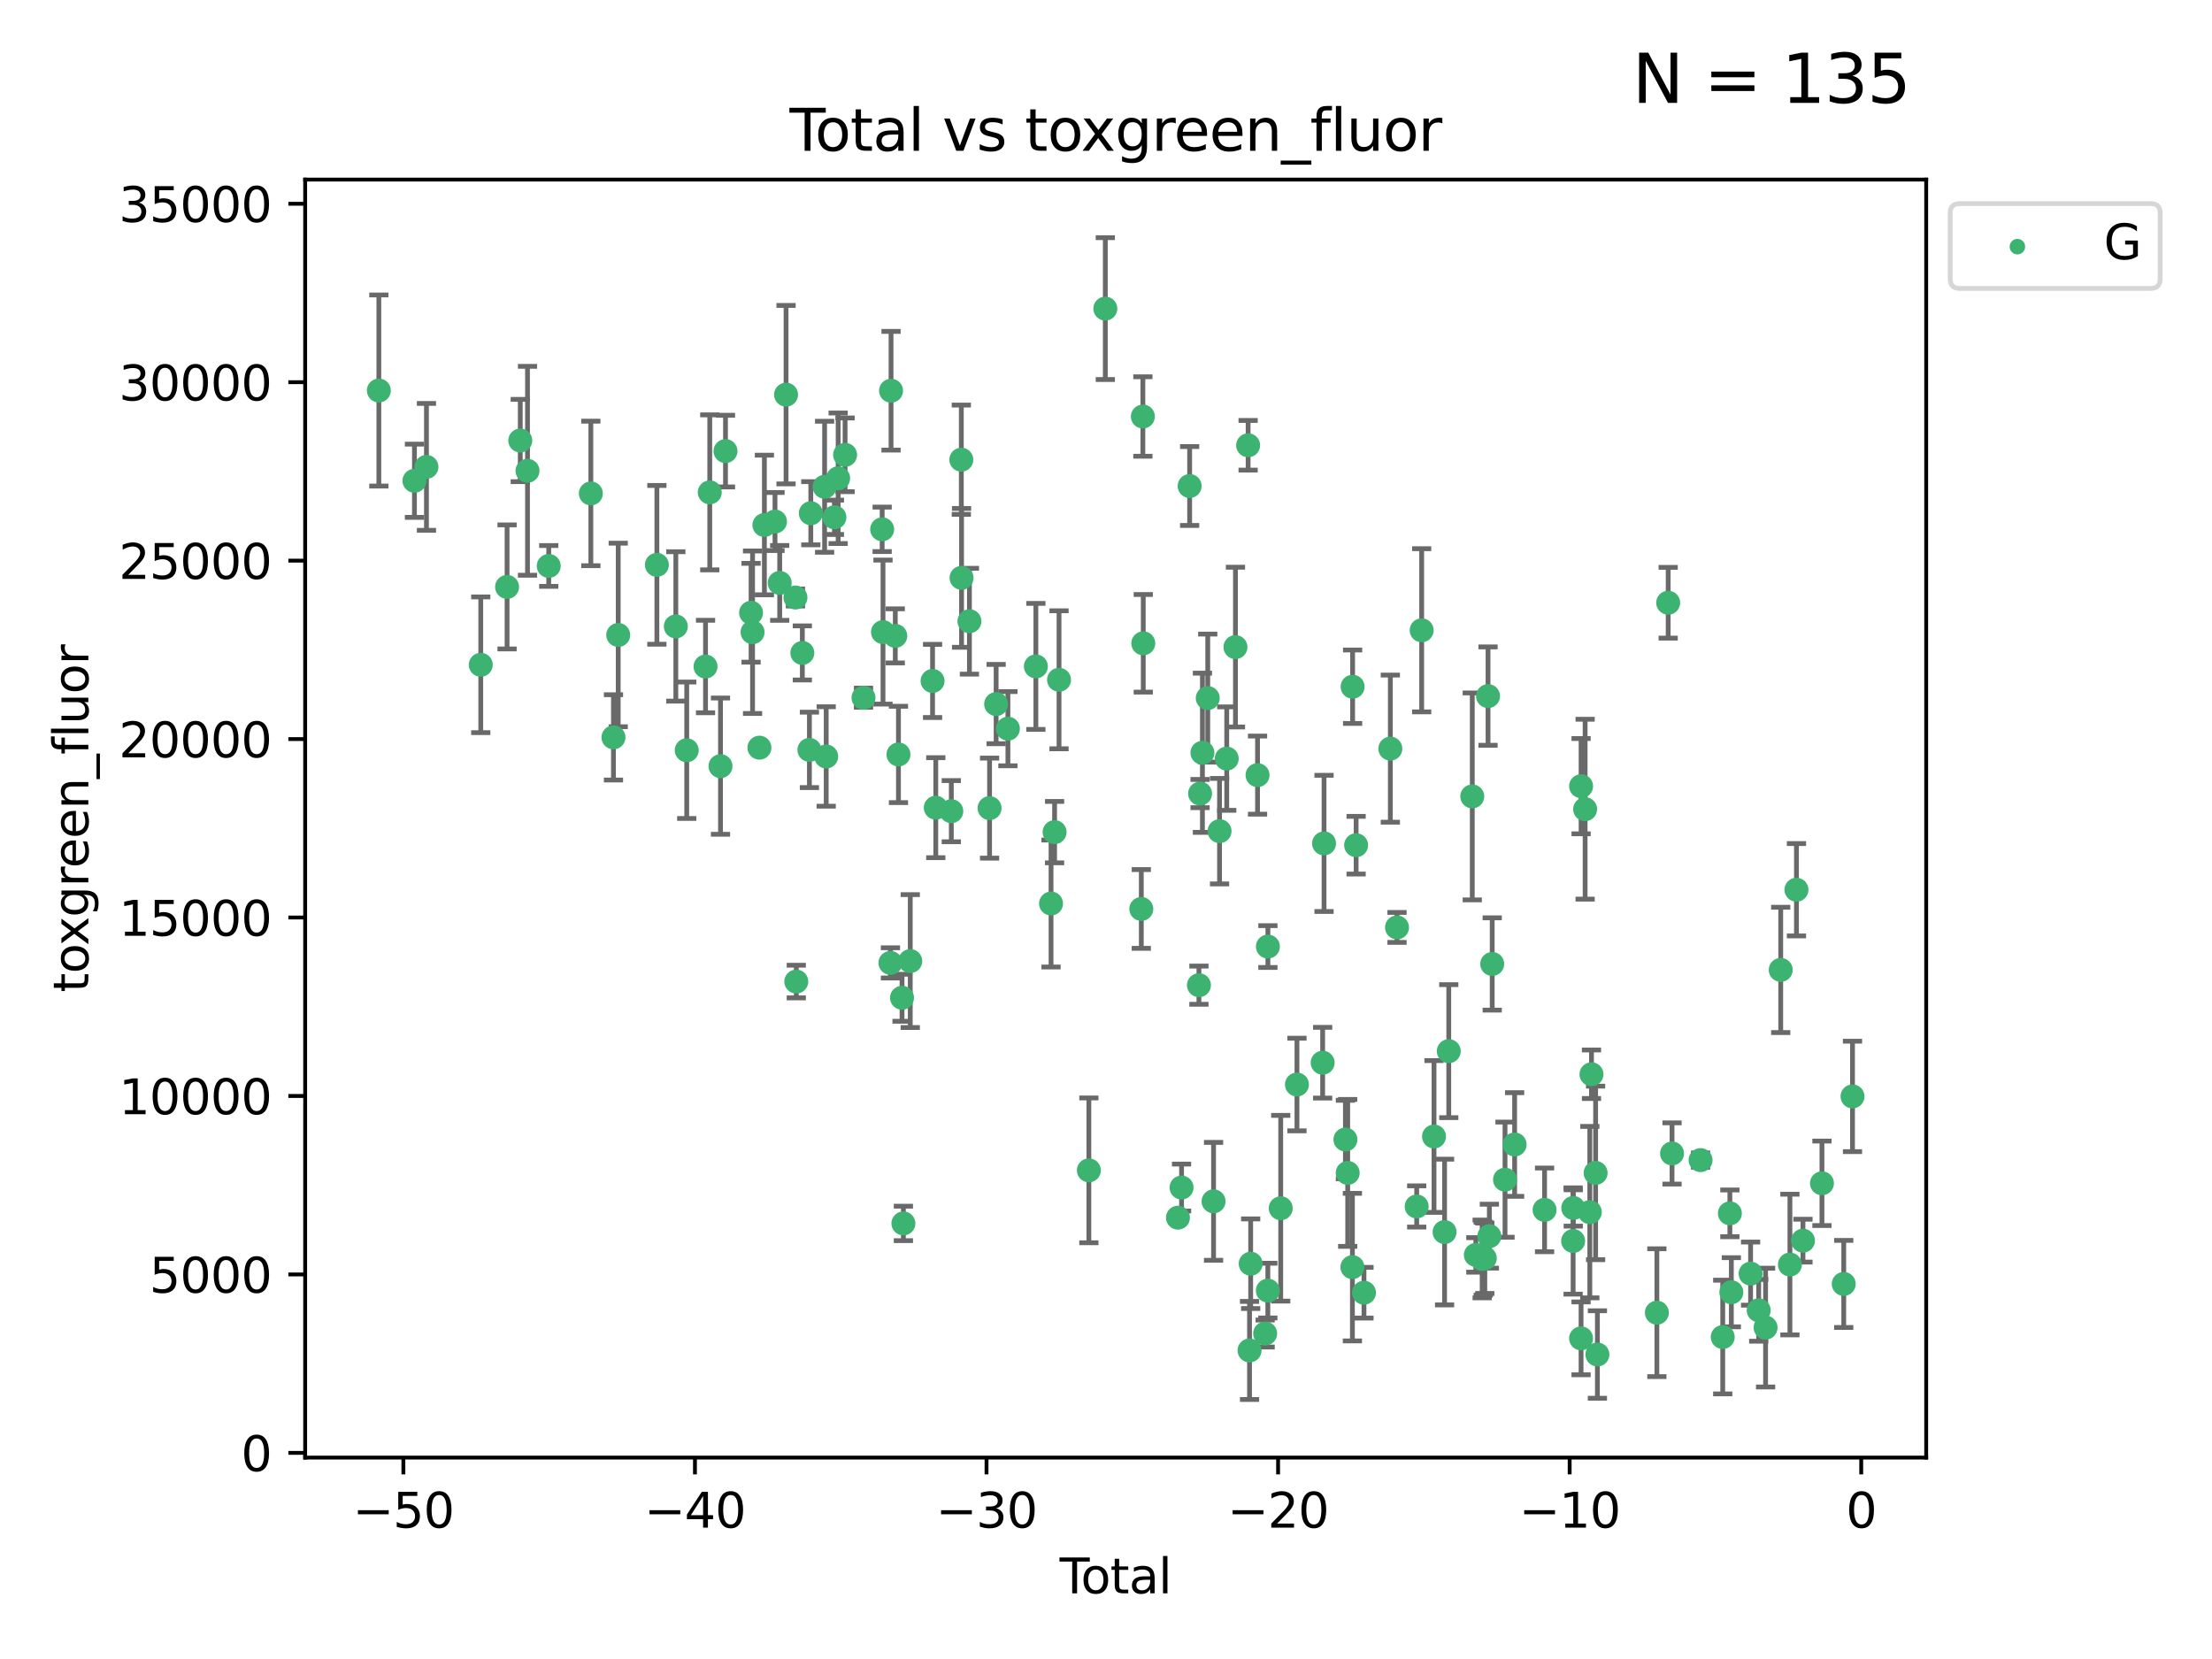 <?xml version="1.0" encoding="utf-8" standalone="no"?>
<!DOCTYPE svg PUBLIC "-//W3C//DTD SVG 1.1//EN"
  "http://www.w3.org/Graphics/SVG/1.1/DTD/svg11.dtd">
<svg xmlns:xlink="http://www.w3.org/1999/xlink" width="460.8pt" height="345.6pt" viewBox="0 0 460.8 345.6" xmlns="http://www.w3.org/2000/svg" version="1.1">
 <defs>
  <style type="text/css">*{stroke-linejoin: round; stroke-linecap: butt}</style>
 </defs>
 <g id="figure_1">
  <g id="patch_1">
   <path d="M 0 345.6 
L 460.8 345.6 
L 460.8 0 
L 0 0 
z
" style="fill: #ffffff"/>
  </g>
  <g id="axes_1">
   <g id="patch_2">
    <path d="M 63.571 303.64 
L 401.26 303.64 
L 401.26 37.411 
L 63.571 37.411 
z
" style="fill: #ffffff"/>
   </g>
   <g id="PathCollection_1">
    <defs>
     <path id="m8786659da6" d="M 0 1.118 
C 0.297 1.118 0.581 1 0.791 0.791 
C 1 0.581 1.118 0.297 1.118 0 
C 1.118 -0.297 1 -0.581 0.791 -0.791 
C 0.581 -1 0.297 -1.118 0 -1.118 
C -0.297 -1.118 -0.581 -1 -0.791 -0.791 
C -1 -0.581 -1.118 -0.297 -1.118 0 
C -1.118 0.297 -1 0.581 -0.791 0.791 
C -0.581 1 -0.297 1.118 0 1.118 
z
" style="stroke: #3cb371"/>
    </defs>
    <g clip-path="url(#p8888d0c90f)">
     <use xlink:href="#m8786659da6" x="78.921" y="81.352" style="fill: #3cb371; stroke: #3cb371"/>
     <use xlink:href="#m8786659da6" x="86.339" y="100.148" style="fill: #3cb371; stroke: #3cb371"/>
     <use xlink:href="#m8786659da6" x="88.838" y="97.261" style="fill: #3cb371; stroke: #3cb371"/>
     <use xlink:href="#m8786659da6" x="100.152" y="138.488" style="fill: #3cb371; stroke: #3cb371"/>
     <use xlink:href="#m8786659da6" x="105.631" y="122.265" style="fill: #3cb371; stroke: #3cb371"/>
     <use xlink:href="#m8786659da6" x="108.382" y="91.767" style="fill: #3cb371; stroke: #3cb371"/>
     <use xlink:href="#m8786659da6" x="109.89" y="98.072" style="fill: #3cb371; stroke: #3cb371"/>
     <use xlink:href="#m8786659da6" x="114.312" y="117.895" style="fill: #3cb371; stroke: #3cb371"/>
     <use xlink:href="#m8786659da6" x="123.084" y="102.792" style="fill: #3cb371; stroke: #3cb371"/>
     <use xlink:href="#m8786659da6" x="127.796" y="153.607" style="fill: #3cb371; stroke: #3cb371"/>
     <use xlink:href="#m8786659da6" x="128.787" y="132.275" style="fill: #3cb371; stroke: #3cb371"/>
     <use xlink:href="#m8786659da6" x="136.84" y="117.668" style="fill: #3cb371; stroke: #3cb371"/>
     <use xlink:href="#m8786659da6" x="140.788" y="130.495" style="fill: #3cb371; stroke: #3cb371"/>
     <use xlink:href="#m8786659da6" x="143.057" y="156.294" style="fill: #3cb371; stroke: #3cb371"/>
     <use xlink:href="#m8786659da6" x="146.976" y="138.85" style="fill: #3cb371; stroke: #3cb371"/>
     <use xlink:href="#m8786659da6" x="147.855" y="102.568" style="fill: #3cb371; stroke: #3cb371"/>
     <use xlink:href="#m8786659da6" x="150.093" y="159.604" style="fill: #3cb371; stroke: #3cb371"/>
     <use xlink:href="#m8786659da6" x="151.134" y="93.971" style="fill: #3cb371; stroke: #3cb371"/>
     <use xlink:href="#m8786659da6" x="156.464" y="127.647" style="fill: #3cb371; stroke: #3cb371"/>
     <use xlink:href="#m8786659da6" x="156.772" y="131.705" style="fill: #3cb371; stroke: #3cb371"/>
     <use xlink:href="#m8786659da6" x="158.203" y="155.753" style="fill: #3cb371; stroke: #3cb371"/>
     <use xlink:href="#m8786659da6" x="159.239" y="109.367" style="fill: #3cb371; stroke: #3cb371"/>
     <use xlink:href="#m8786659da6" x="161.446" y="108.645" style="fill: #3cb371; stroke: #3cb371"/>
     <use xlink:href="#m8786659da6" x="162.427" y="121.431" style="fill: #3cb371; stroke: #3cb371"/>
     <use xlink:href="#m8786659da6" x="163.749" y="82.216" style="fill: #3cb371; stroke: #3cb371"/>
     <use xlink:href="#m8786659da6" x="165.705" y="124.469" style="fill: #3cb371; stroke: #3cb371"/>
     <use xlink:href="#m8786659da6" x="165.879" y="204.475" style="fill: #3cb371; stroke: #3cb371"/>
     <use xlink:href="#m8786659da6" x="167.142" y="136.016" style="fill: #3cb371; stroke: #3cb371"/>
     <use xlink:href="#m8786659da6" x="168.616" y="156.216" style="fill: #3cb371; stroke: #3cb371"/>
     <use xlink:href="#m8786659da6" x="168.906" y="106.915" style="fill: #3cb371; stroke: #3cb371"/>
     <use xlink:href="#m8786659da6" x="171.78" y="101.401" style="fill: #3cb371; stroke: #3cb371"/>
     <use xlink:href="#m8786659da6" x="172.113" y="157.589" style="fill: #3cb371; stroke: #3cb371"/>
     <use xlink:href="#m8786659da6" x="173.824" y="107.762" style="fill: #3cb371; stroke: #3cb371"/>
     <use xlink:href="#m8786659da6" x="174.603" y="99.628" style="fill: #3cb371; stroke: #3cb371"/>
     <use xlink:href="#m8786659da6" x="176.047" y="94.75" style="fill: #3cb371; stroke: #3cb371"/>
     <use xlink:href="#m8786659da6" x="179.882" y="145.345" style="fill: #3cb371; stroke: #3cb371"/>
     <use xlink:href="#m8786659da6" x="183.77" y="110.268" style="fill: #3cb371; stroke: #3cb371"/>
     <use xlink:href="#m8786659da6" x="183.945" y="131.676" style="fill: #3cb371; stroke: #3cb371"/>
     <use xlink:href="#m8786659da6" x="185.495" y="200.587" style="fill: #3cb371; stroke: #3cb371"/>
     <use xlink:href="#m8786659da6" x="185.62" y="81.397" style="fill: #3cb371; stroke: #3cb371"/>
     <use xlink:href="#m8786659da6" x="186.505" y="132.467" style="fill: #3cb371; stroke: #3cb371"/>
     <use xlink:href="#m8786659da6" x="187.165" y="157.166" style="fill: #3cb371; stroke: #3cb371"/>
     <use xlink:href="#m8786659da6" x="187.909" y="207.851" style="fill: #3cb371; stroke: #3cb371"/>
     <use xlink:href="#m8786659da6" x="188.194" y="254.859" style="fill: #3cb371; stroke: #3cb371"/>
     <use xlink:href="#m8786659da6" x="189.625" y="200.208" style="fill: #3cb371; stroke: #3cb371"/>
     <use xlink:href="#m8786659da6" x="194.27" y="141.853" style="fill: #3cb371; stroke: #3cb371"/>
     <use xlink:href="#m8786659da6" x="194.94" y="168.257" style="fill: #3cb371; stroke: #3cb371"/>
     <use xlink:href="#m8786659da6" x="198.174" y="168.983" style="fill: #3cb371; stroke: #3cb371"/>
     <use xlink:href="#m8786659da6" x="200.26" y="95.762" style="fill: #3cb371; stroke: #3cb371"/>
     <use xlink:href="#m8786659da6" x="200.31" y="120.377" style="fill: #3cb371; stroke: #3cb371"/>
     <use xlink:href="#m8786659da6" x="201.949" y="129.411" style="fill: #3cb371; stroke: #3cb371"/>
     <use xlink:href="#m8786659da6" x="206.145" y="168.346" style="fill: #3cb371; stroke: #3cb371"/>
     <use xlink:href="#m8786659da6" x="207.512" y="146.671" style="fill: #3cb371; stroke: #3cb371"/>
     <use xlink:href="#m8786659da6" x="209.967" y="151.799" style="fill: #3cb371; stroke: #3cb371"/>
     <use xlink:href="#m8786659da6" x="215.791" y="138.821" style="fill: #3cb371; stroke: #3cb371"/>
     <use xlink:href="#m8786659da6" x="218.951" y="188.22" style="fill: #3cb371; stroke: #3cb371"/>
     <use xlink:href="#m8786659da6" x="219.69" y="173.347" style="fill: #3cb371; stroke: #3cb371"/>
     <use xlink:href="#m8786659da6" x="220.613" y="141.609" style="fill: #3cb371; stroke: #3cb371"/>
     <use xlink:href="#m8786659da6" x="226.832" y="243.806" style="fill: #3cb371; stroke: #3cb371"/>
     <use xlink:href="#m8786659da6" x="230.257" y="64.286" style="fill: #3cb371; stroke: #3cb371"/>
     <use xlink:href="#m8786659da6" x="237.754" y="189.351" style="fill: #3cb371; stroke: #3cb371"/>
     <use xlink:href="#m8786659da6" x="238.082" y="86.767" style="fill: #3cb371; stroke: #3cb371"/>
     <use xlink:href="#m8786659da6" x="238.163" y="134.014" style="fill: #3cb371; stroke: #3cb371"/>
     <use xlink:href="#m8786659da6" x="245.39" y="253.661" style="fill: #3cb371; stroke: #3cb371"/>
     <use xlink:href="#m8786659da6" x="246.139" y="247.387" style="fill: #3cb371; stroke: #3cb371"/>
     <use xlink:href="#m8786659da6" x="247.824" y="101.246" style="fill: #3cb371; stroke: #3cb371"/>
     <use xlink:href="#m8786659da6" x="249.761" y="205.233" style="fill: #3cb371; stroke: #3cb371"/>
     <use xlink:href="#m8786659da6" x="249.998" y="165.313" style="fill: #3cb371; stroke: #3cb371"/>
     <use xlink:href="#m8786659da6" x="250.488" y="156.814" style="fill: #3cb371; stroke: #3cb371"/>
     <use xlink:href="#m8786659da6" x="251.597" y="145.427" style="fill: #3cb371; stroke: #3cb371"/>
     <use xlink:href="#m8786659da6" x="252.806" y="250.261" style="fill: #3cb371; stroke: #3cb371"/>
     <use xlink:href="#m8786659da6" x="254.054" y="173.146" style="fill: #3cb371; stroke: #3cb371"/>
     <use xlink:href="#m8786659da6" x="255.55" y="158.027" style="fill: #3cb371; stroke: #3cb371"/>
     <use xlink:href="#m8786659da6" x="257.368" y="134.804" style="fill: #3cb371; stroke: #3cb371"/>
     <use xlink:href="#m8786659da6" x="260.007" y="92.759" style="fill: #3cb371; stroke: #3cb371"/>
     <use xlink:href="#m8786659da6" x="260.301" y="281.325" style="fill: #3cb371; stroke: #3cb371"/>
     <use xlink:href="#m8786659da6" x="260.539" y="263.255" style="fill: #3cb371; stroke: #3cb371"/>
     <use xlink:href="#m8786659da6" x="261.969" y="161.471" style="fill: #3cb371; stroke: #3cb371"/>
     <use xlink:href="#m8786659da6" x="263.554" y="277.799" style="fill: #3cb371; stroke: #3cb371"/>
     <use xlink:href="#m8786659da6" x="264.114" y="268.856" style="fill: #3cb371; stroke: #3cb371"/>
     <use xlink:href="#m8786659da6" x="264.127" y="197.186" style="fill: #3cb371; stroke: #3cb371"/>
     <use xlink:href="#m8786659da6" x="266.798" y="251.7" style="fill: #3cb371; stroke: #3cb371"/>
     <use xlink:href="#m8786659da6" x="270.179" y="225.927" style="fill: #3cb371; stroke: #3cb371"/>
     <use xlink:href="#m8786659da6" x="275.532" y="221.381" style="fill: #3cb371; stroke: #3cb371"/>
     <use xlink:href="#m8786659da6" x="275.821" y="175.692" style="fill: #3cb371; stroke: #3cb371"/>
     <use xlink:href="#m8786659da6" x="280.275" y="237.384" style="fill: #3cb371; stroke: #3cb371"/>
     <use xlink:href="#m8786659da6" x="280.751" y="244.335" style="fill: #3cb371; stroke: #3cb371"/>
     <use xlink:href="#m8786659da6" x="281.73" y="263.967" style="fill: #3cb371; stroke: #3cb371"/>
     <use xlink:href="#m8786659da6" x="281.774" y="143.057" style="fill: #3cb371; stroke: #3cb371"/>
     <use xlink:href="#m8786659da6" x="282.505" y="176.07" style="fill: #3cb371; stroke: #3cb371"/>
     <use xlink:href="#m8786659da6" x="284.14" y="269.292" style="fill: #3cb371; stroke: #3cb371"/>
     <use xlink:href="#m8786659da6" x="289.633" y="155.953" style="fill: #3cb371; stroke: #3cb371"/>
     <use xlink:href="#m8786659da6" x="291.025" y="193.197" style="fill: #3cb371; stroke: #3cb371"/>
     <use xlink:href="#m8786659da6" x="295.122" y="251.327" style="fill: #3cb371; stroke: #3cb371"/>
     <use xlink:href="#m8786659da6" x="296.16" y="131.301" style="fill: #3cb371; stroke: #3cb371"/>
     <use xlink:href="#m8786659da6" x="298.732" y="236.753" style="fill: #3cb371; stroke: #3cb371"/>
     <use xlink:href="#m8786659da6" x="300.931" y="256.659" style="fill: #3cb371; stroke: #3cb371"/>
     <use xlink:href="#m8786659da6" x="301.805" y="218.974" style="fill: #3cb371; stroke: #3cb371"/>
     <use xlink:href="#m8786659da6" x="306.701" y="165.908" style="fill: #3cb371; stroke: #3cb371"/>
     <use xlink:href="#m8786659da6" x="307.446" y="261.421" style="fill: #3cb371; stroke: #3cb371"/>
     <use xlink:href="#m8786659da6" x="308.762" y="262.264" style="fill: #3cb371; stroke: #3cb371"/>
     <use xlink:href="#m8786659da6" x="308.986" y="262.208" style="fill: #3cb371; stroke: #3cb371"/>
     <use xlink:href="#m8786659da6" x="309.311" y="262.112" style="fill: #3cb371; stroke: #3cb371"/>
     <use xlink:href="#m8786659da6" x="309.986" y="145.01" style="fill: #3cb371; stroke: #3cb371"/>
     <use xlink:href="#m8786659da6" x="310.26" y="257.517" style="fill: #3cb371; stroke: #3cb371"/>
     <use xlink:href="#m8786659da6" x="310.853" y="200.814" style="fill: #3cb371; stroke: #3cb371"/>
     <use xlink:href="#m8786659da6" x="313.521" y="245.746" style="fill: #3cb371; stroke: #3cb371"/>
     <use xlink:href="#m8786659da6" x="315.524" y="238.421" style="fill: #3cb371; stroke: #3cb371"/>
     <use xlink:href="#m8786659da6" x="321.762" y="252.039" style="fill: #3cb371; stroke: #3cb371"/>
     <use xlink:href="#m8786659da6" x="327.711" y="258.52" style="fill: #3cb371; stroke: #3cb371"/>
     <use xlink:href="#m8786659da6" x="327.742" y="251.637" style="fill: #3cb371; stroke: #3cb371"/>
     <use xlink:href="#m8786659da6" x="329.366" y="278.805" style="fill: #3cb371; stroke: #3cb371"/>
     <use xlink:href="#m8786659da6" x="329.369" y="163.776" style="fill: #3cb371; stroke: #3cb371"/>
     <use xlink:href="#m8786659da6" x="330.211" y="168.568" style="fill: #3cb371; stroke: #3cb371"/>
     <use xlink:href="#m8786659da6" x="331.188" y="252.509" style="fill: #3cb371; stroke: #3cb371"/>
     <use xlink:href="#m8786659da6" x="331.534" y="223.788" style="fill: #3cb371; stroke: #3cb371"/>
     <use xlink:href="#m8786659da6" x="332.395" y="244.339" style="fill: #3cb371; stroke: #3cb371"/>
     <use xlink:href="#m8786659da6" x="332.769" y="282.168" style="fill: #3cb371; stroke: #3cb371"/>
     <use xlink:href="#m8786659da6" x="345.157" y="273.456" style="fill: #3cb371; stroke: #3cb371"/>
     <use xlink:href="#m8786659da6" x="347.512" y="125.561" style="fill: #3cb371; stroke: #3cb371"/>
     <use xlink:href="#m8786659da6" x="348.316" y="240.287" style="fill: #3cb371; stroke: #3cb371"/>
     <use xlink:href="#m8786659da6" x="354.261" y="241.67" style="fill: #3cb371; stroke: #3cb371"/>
     <use xlink:href="#m8786659da6" x="358.876" y="278.528" style="fill: #3cb371; stroke: #3cb371"/>
     <use xlink:href="#m8786659da6" x="360.365" y="252.76" style="fill: #3cb371; stroke: #3cb371"/>
     <use xlink:href="#m8786659da6" x="360.67" y="269.199" style="fill: #3cb371; stroke: #3cb371"/>
     <use xlink:href="#m8786659da6" x="364.679" y="265.318" style="fill: #3cb371; stroke: #3cb371"/>
     <use xlink:href="#m8786659da6" x="366.37" y="272.964" style="fill: #3cb371; stroke: #3cb371"/>
     <use xlink:href="#m8786659da6" x="367.803" y="276.562" style="fill: #3cb371; stroke: #3cb371"/>
     <use xlink:href="#m8786659da6" x="370.957" y="202.048" style="fill: #3cb371; stroke: #3cb371"/>
     <use xlink:href="#m8786659da6" x="372.872" y="263.428" style="fill: #3cb371; stroke: #3cb371"/>
     <use xlink:href="#m8786659da6" x="374.235" y="185.35" style="fill: #3cb371; stroke: #3cb371"/>
     <use xlink:href="#m8786659da6" x="375.59" y="258.453" style="fill: #3cb371; stroke: #3cb371"/>
     <use xlink:href="#m8786659da6" x="379.546" y="246.501" style="fill: #3cb371; stroke: #3cb371"/>
     <use xlink:href="#m8786659da6" x="384.084" y="267.466" style="fill: #3cb371; stroke: #3cb371"/>
     <use xlink:href="#m8786659da6" x="385.911" y="228.404" style="fill: #3cb371; stroke: #3cb371"/>
    </g>
   </g>
   <g id="matplotlib.axis_1">
    <g id="xtick_1">
     <g id="line2d_1">
      <defs>
       <path id="m0cdaffef08" d="M 0 0 
L 0 3.5 
" style="stroke: #000000; stroke-width: 0.8"/>
      </defs>
      <g>
       <use xlink:href="#m0cdaffef08" x="84.033" y="303.64" style="stroke: #000000; stroke-width: 0.8"/>
      </g>
     </g>
     <g id="text_1">
      <!-- −50 -->
      <g transform="translate(73.48 318.238)scale(0.1 -0.1)">
       <defs>
        <path id="DejaVuSans-2212" d="M 678 2272 
L 4684 2272 
L 4684 1741 
L 678 1741 
L 678 2272 
z
" transform="scale(0.016)"/>
        <path id="DejaVuSans-35" d="M 691 4666 
L 3169 4666 
L 3169 4134 
L 1269 4134 
L 1269 2991 
Q 1406 3038 1543 3061 
Q 1681 3084 1819 3084 
Q 2600 3084 3056 2656 
Q 3513 2228 3513 1497 
Q 3513 744 3044 326 
Q 2575 -91 1722 -91 
Q 1428 -91 1123 -41 
Q 819 9 494 109 
L 494 744 
Q 775 591 1075 516 
Q 1375 441 1709 441 
Q 2250 441 2565 725 
Q 2881 1009 2881 1497 
Q 2881 1984 2565 2268 
Q 2250 2553 1709 2553 
Q 1456 2553 1204 2497 
Q 953 2441 691 2322 
L 691 4666 
z
" transform="scale(0.016)"/>
        <path id="DejaVuSans-30" d="M 2034 4250 
Q 1547 4250 1301 3770 
Q 1056 3291 1056 2328 
Q 1056 1369 1301 889 
Q 1547 409 2034 409 
Q 2525 409 2770 889 
Q 3016 1369 3016 2328 
Q 3016 3291 2770 3770 
Q 2525 4250 2034 4250 
z
M 2034 4750 
Q 2819 4750 3233 4129 
Q 3647 3509 3647 2328 
Q 3647 1150 3233 529 
Q 2819 -91 2034 -91 
Q 1250 -91 836 529 
Q 422 1150 422 2328 
Q 422 3509 836 4129 
Q 1250 4750 2034 4750 
z
" transform="scale(0.016)"/>
       </defs>
       <use xlink:href="#DejaVuSans-2212"/>
       <use xlink:href="#DejaVuSans-35" x="83.789"/>
       <use xlink:href="#DejaVuSans-30" x="147.412"/>
      </g>
     </g>
    </g>
    <g id="xtick_2">
     <g id="line2d_2">
      <g>
       <use xlink:href="#m0cdaffef08" x="144.772" y="303.64" style="stroke: #000000; stroke-width: 0.8"/>
      </g>
     </g>
     <g id="text_2">
      <!-- −40 -->
      <g transform="translate(134.219 318.238)scale(0.1 -0.1)">
       <defs>
        <path id="DejaVuSans-34" d="M 2419 4116 
L 825 1625 
L 2419 1625 
L 2419 4116 
z
M 2253 4666 
L 3047 4666 
L 3047 1625 
L 3713 1625 
L 3713 1100 
L 3047 1100 
L 3047 0 
L 2419 0 
L 2419 1100 
L 313 1100 
L 313 1709 
L 2253 4666 
z
" transform="scale(0.016)"/>
       </defs>
       <use xlink:href="#DejaVuSans-2212"/>
       <use xlink:href="#DejaVuSans-34" x="83.789"/>
       <use xlink:href="#DejaVuSans-30" x="147.412"/>
      </g>
     </g>
    </g>
    <g id="xtick_3">
     <g id="line2d_3">
      <g>
       <use xlink:href="#m0cdaffef08" x="205.51" y="303.64" style="stroke: #000000; stroke-width: 0.8"/>
      </g>
     </g>
     <g id="text_3">
      <!-- −30 -->
      <g transform="translate(194.958 318.238)scale(0.1 -0.1)">
       <defs>
        <path id="DejaVuSans-33" d="M 2597 2516 
Q 3050 2419 3304 2112 
Q 3559 1806 3559 1356 
Q 3559 666 3084 287 
Q 2609 -91 1734 -91 
Q 1441 -91 1130 -33 
Q 819 25 488 141 
L 488 750 
Q 750 597 1062 519 
Q 1375 441 1716 441 
Q 2309 441 2620 675 
Q 2931 909 2931 1356 
Q 2931 1769 2642 2001 
Q 2353 2234 1838 2234 
L 1294 2234 
L 1294 2753 
L 1863 2753 
Q 2328 2753 2575 2939 
Q 2822 3125 2822 3475 
Q 2822 3834 2567 4026 
Q 2313 4219 1838 4219 
Q 1578 4219 1281 4162 
Q 984 4106 628 3988 
L 628 4550 
Q 988 4650 1302 4700 
Q 1616 4750 1894 4750 
Q 2613 4750 3031 4423 
Q 3450 4097 3450 3541 
Q 3450 3153 3228 2886 
Q 3006 2619 2597 2516 
z
" transform="scale(0.016)"/>
       </defs>
       <use xlink:href="#DejaVuSans-2212"/>
       <use xlink:href="#DejaVuSans-33" x="83.789"/>
       <use xlink:href="#DejaVuSans-30" x="147.412"/>
      </g>
     </g>
    </g>
    <g id="xtick_4">
     <g id="line2d_4">
      <g>
       <use xlink:href="#m0cdaffef08" x="266.249" y="303.64" style="stroke: #000000; stroke-width: 0.8"/>
      </g>
     </g>
     <g id="text_4">
      <!-- −20 -->
      <g transform="translate(255.697 318.238)scale(0.1 -0.1)">
       <defs>
        <path id="DejaVuSans-32" d="M 1228 531 
L 3431 531 
L 3431 0 
L 469 0 
L 469 531 
Q 828 903 1448 1529 
Q 2069 2156 2228 2338 
Q 2531 2678 2651 2914 
Q 2772 3150 2772 3378 
Q 2772 3750 2511 3984 
Q 2250 4219 1831 4219 
Q 1534 4219 1204 4116 
Q 875 4013 500 3803 
L 500 4441 
Q 881 4594 1212 4672 
Q 1544 4750 1819 4750 
Q 2544 4750 2975 4387 
Q 3406 4025 3406 3419 
Q 3406 3131 3298 2873 
Q 3191 2616 2906 2266 
Q 2828 2175 2409 1742 
Q 1991 1309 1228 531 
z
" transform="scale(0.016)"/>
       </defs>
       <use xlink:href="#DejaVuSans-2212"/>
       <use xlink:href="#DejaVuSans-32" x="83.789"/>
       <use xlink:href="#DejaVuSans-30" x="147.412"/>
      </g>
     </g>
    </g>
    <g id="xtick_5">
     <g id="line2d_5">
      <g>
       <use xlink:href="#m0cdaffef08" x="326.988" y="303.64" style="stroke: #000000; stroke-width: 0.8"/>
      </g>
     </g>
     <g id="text_5">
      <!-- −10 -->
      <g transform="translate(316.436 318.238)scale(0.1 -0.1)">
       <defs>
        <path id="DejaVuSans-31" d="M 794 531 
L 1825 531 
L 1825 4091 
L 703 3866 
L 703 4441 
L 1819 4666 
L 2450 4666 
L 2450 531 
L 3481 531 
L 3481 0 
L 794 0 
L 794 531 
z
" transform="scale(0.016)"/>
       </defs>
       <use xlink:href="#DejaVuSans-2212"/>
       <use xlink:href="#DejaVuSans-31" x="83.789"/>
       <use xlink:href="#DejaVuSans-30" x="147.412"/>
      </g>
     </g>
    </g>
    <g id="xtick_6">
     <g id="line2d_6">
      <g>
       <use xlink:href="#m0cdaffef08" x="387.727" y="303.64" style="stroke: #000000; stroke-width: 0.8"/>
      </g>
     </g>
     <g id="text_6">
      <!-- 0 -->
      <g transform="translate(384.546 318.238)scale(0.1 -0.1)">
       <use xlink:href="#DejaVuSans-30"/>
      </g>
     </g>
    </g>
    <g id="text_7">
     <!-- Total -->
     <g transform="translate(220.739 331.917)scale(0.1 -0.1)">
      <defs>
       <path id="DejaVuSans-54" d="M -19 4666 
L 3928 4666 
L 3928 4134 
L 2272 4134 
L 2272 0 
L 1638 0 
L 1638 4134 
L -19 4134 
L -19 4666 
z
" transform="scale(0.016)"/>
       <path id="DejaVuSans-6f" d="M 1959 3097 
Q 1497 3097 1228 2736 
Q 959 2375 959 1747 
Q 959 1119 1226 758 
Q 1494 397 1959 397 
Q 2419 397 2687 759 
Q 2956 1122 2956 1747 
Q 2956 2369 2687 2733 
Q 2419 3097 1959 3097 
z
M 1959 3584 
Q 2709 3584 3137 3096 
Q 3566 2609 3566 1747 
Q 3566 888 3137 398 
Q 2709 -91 1959 -91 
Q 1206 -91 779 398 
Q 353 888 353 1747 
Q 353 2609 779 3096 
Q 1206 3584 1959 3584 
z
" transform="scale(0.016)"/>
       <path id="DejaVuSans-74" d="M 1172 4494 
L 1172 3500 
L 2356 3500 
L 2356 3053 
L 1172 3053 
L 1172 1153 
Q 1172 725 1289 603 
Q 1406 481 1766 481 
L 2356 481 
L 2356 0 
L 1766 0 
Q 1100 0 847 248 
Q 594 497 594 1153 
L 594 3053 
L 172 3053 
L 172 3500 
L 594 3500 
L 594 4494 
L 1172 4494 
z
" transform="scale(0.016)"/>
       <path id="DejaVuSans-61" d="M 2194 1759 
Q 1497 1759 1228 1600 
Q 959 1441 959 1056 
Q 959 750 1161 570 
Q 1363 391 1709 391 
Q 2188 391 2477 730 
Q 2766 1069 2766 1631 
L 2766 1759 
L 2194 1759 
z
M 3341 1997 
L 3341 0 
L 2766 0 
L 2766 531 
Q 2569 213 2275 61 
Q 1981 -91 1556 -91 
Q 1019 -91 701 211 
Q 384 513 384 1019 
Q 384 1609 779 1909 
Q 1175 2209 1959 2209 
L 2766 2209 
L 2766 2266 
Q 2766 2663 2505 2880 
Q 2244 3097 1772 3097 
Q 1472 3097 1187 3025 
Q 903 2953 641 2809 
L 641 3341 
Q 956 3463 1253 3523 
Q 1550 3584 1831 3584 
Q 2591 3584 2966 3190 
Q 3341 2797 3341 1997 
z
" transform="scale(0.016)"/>
       <path id="DejaVuSans-6c" d="M 603 4863 
L 1178 4863 
L 1178 0 
L 603 0 
L 603 4863 
z
" transform="scale(0.016)"/>
      </defs>
      <use xlink:href="#DejaVuSans-54"/>
      <use xlink:href="#DejaVuSans-6f" x="44.084"/>
      <use xlink:href="#DejaVuSans-74" x="105.266"/>
      <use xlink:href="#DejaVuSans-61" x="144.475"/>
      <use xlink:href="#DejaVuSans-6c" x="205.754"/>
     </g>
    </g>
   </g>
   <g id="matplotlib.axis_2">
    <g id="ytick_1">
     <g id="line2d_7">
      <defs>
       <path id="m88dcadddeb" d="M 0 0 
L -3.5 0 
" style="stroke: #000000; stroke-width: 0.8"/>
      </defs>
      <g>
       <use xlink:href="#m88dcadddeb" x="63.571" y="302.657" style="stroke: #000000; stroke-width: 0.8"/>
      </g>
     </g>
     <g id="text_8">
      <!-- 0 -->
      <g transform="translate(50.209 306.456)scale(0.1 -0.1)">
       <use xlink:href="#DejaVuSans-30"/>
      </g>
     </g>
    </g>
    <g id="ytick_2">
     <g id="line2d_8">
      <g>
       <use xlink:href="#m88dcadddeb" x="63.571" y="265.484" style="stroke: #000000; stroke-width: 0.8"/>
      </g>
     </g>
     <g id="text_9">
      <!-- 5000 -->
      <g transform="translate(31.121 269.283)scale(0.1 -0.1)">
       <use xlink:href="#DejaVuSans-35"/>
       <use xlink:href="#DejaVuSans-30" x="63.623"/>
       <use xlink:href="#DejaVuSans-30" x="127.246"/>
       <use xlink:href="#DejaVuSans-30" x="190.869"/>
      </g>
     </g>
    </g>
    <g id="ytick_3">
     <g id="line2d_9">
      <g>
       <use xlink:href="#m88dcadddeb" x="63.571" y="228.311" style="stroke: #000000; stroke-width: 0.8"/>
      </g>
     </g>
     <g id="text_10">
      <!-- 10000 -->
      <g transform="translate(24.759 232.11)scale(0.1 -0.1)">
       <use xlink:href="#DejaVuSans-31"/>
       <use xlink:href="#DejaVuSans-30" x="63.623"/>
       <use xlink:href="#DejaVuSans-30" x="127.246"/>
       <use xlink:href="#DejaVuSans-30" x="190.869"/>
       <use xlink:href="#DejaVuSans-30" x="254.492"/>
      </g>
     </g>
    </g>
    <g id="ytick_4">
     <g id="line2d_10">
      <g>
       <use xlink:href="#m88dcadddeb" x="63.571" y="191.138" style="stroke: #000000; stroke-width: 0.8"/>
      </g>
     </g>
     <g id="text_11">
      <!-- 15000 -->
      <g transform="translate(24.759 194.937)scale(0.1 -0.1)">
       <use xlink:href="#DejaVuSans-31"/>
       <use xlink:href="#DejaVuSans-35" x="63.623"/>
       <use xlink:href="#DejaVuSans-30" x="127.246"/>
       <use xlink:href="#DejaVuSans-30" x="190.869"/>
       <use xlink:href="#DejaVuSans-30" x="254.492"/>
      </g>
     </g>
    </g>
    <g id="ytick_5">
     <g id="line2d_11">
      <g>
       <use xlink:href="#m88dcadddeb" x="63.571" y="153.965" style="stroke: #000000; stroke-width: 0.8"/>
      </g>
     </g>
     <g id="text_12">
      <!-- 20000 -->
      <g transform="translate(24.759 157.764)scale(0.1 -0.1)">
       <use xlink:href="#DejaVuSans-32"/>
       <use xlink:href="#DejaVuSans-30" x="63.623"/>
       <use xlink:href="#DejaVuSans-30" x="127.246"/>
       <use xlink:href="#DejaVuSans-30" x="190.869"/>
       <use xlink:href="#DejaVuSans-30" x="254.492"/>
      </g>
     </g>
    </g>
    <g id="ytick_6">
     <g id="line2d_12">
      <g>
       <use xlink:href="#m88dcadddeb" x="63.571" y="116.792" style="stroke: #000000; stroke-width: 0.8"/>
      </g>
     </g>
     <g id="text_13">
      <!-- 25000 -->
      <g transform="translate(24.759 120.591)scale(0.1 -0.1)">
       <use xlink:href="#DejaVuSans-32"/>
       <use xlink:href="#DejaVuSans-35" x="63.623"/>
       <use xlink:href="#DejaVuSans-30" x="127.246"/>
       <use xlink:href="#DejaVuSans-30" x="190.869"/>
       <use xlink:href="#DejaVuSans-30" x="254.492"/>
      </g>
     </g>
    </g>
    <g id="ytick_7">
     <g id="line2d_13">
      <g>
       <use xlink:href="#m88dcadddeb" x="63.571" y="79.619" style="stroke: #000000; stroke-width: 0.8"/>
      </g>
     </g>
     <g id="text_14">
      <!-- 30000 -->
      <g transform="translate(24.759 83.418)scale(0.1 -0.1)">
       <use xlink:href="#DejaVuSans-33"/>
       <use xlink:href="#DejaVuSans-30" x="63.623"/>
       <use xlink:href="#DejaVuSans-30" x="127.246"/>
       <use xlink:href="#DejaVuSans-30" x="190.869"/>
       <use xlink:href="#DejaVuSans-30" x="254.492"/>
      </g>
     </g>
    </g>
    <g id="ytick_8">
     <g id="line2d_14">
      <g>
       <use xlink:href="#m88dcadddeb" x="63.571" y="42.445" style="stroke: #000000; stroke-width: 0.8"/>
      </g>
     </g>
     <g id="text_15">
      <!-- 35000 -->
      <g transform="translate(24.759 46.245)scale(0.1 -0.1)">
       <use xlink:href="#DejaVuSans-33"/>
       <use xlink:href="#DejaVuSans-35" x="63.623"/>
       <use xlink:href="#DejaVuSans-30" x="127.246"/>
       <use xlink:href="#DejaVuSans-30" x="190.869"/>
       <use xlink:href="#DejaVuSans-30" x="254.492"/>
      </g>
     </g>
    </g>
    <g id="text_16">
     <!-- toxgreen_fluor -->
     <g transform="translate(18.401 206.72)rotate(-90)scale(0.1 -0.1)">
      <defs>
       <path id="DejaVuSans-78" d="M 3513 3500 
L 2247 1797 
L 3578 0 
L 2900 0 
L 1881 1375 
L 863 0 
L 184 0 
L 1544 1831 
L 300 3500 
L 978 3500 
L 1906 2253 
L 2834 3500 
L 3513 3500 
z
" transform="scale(0.016)"/>
       <path id="DejaVuSans-67" d="M 2906 1791 
Q 2906 2416 2648 2759 
Q 2391 3103 1925 3103 
Q 1463 3103 1205 2759 
Q 947 2416 947 1791 
Q 947 1169 1205 825 
Q 1463 481 1925 481 
Q 2391 481 2648 825 
Q 2906 1169 2906 1791 
z
M 3481 434 
Q 3481 -459 3084 -895 
Q 2688 -1331 1869 -1331 
Q 1566 -1331 1297 -1286 
Q 1028 -1241 775 -1147 
L 775 -588 
Q 1028 -725 1275 -790 
Q 1522 -856 1778 -856 
Q 2344 -856 2625 -561 
Q 2906 -266 2906 331 
L 2906 616 
Q 2728 306 2450 153 
Q 2172 0 1784 0 
Q 1141 0 747 490 
Q 353 981 353 1791 
Q 353 2603 747 3093 
Q 1141 3584 1784 3584 
Q 2172 3584 2450 3431 
Q 2728 3278 2906 2969 
L 2906 3500 
L 3481 3500 
L 3481 434 
z
" transform="scale(0.016)"/>
       <path id="DejaVuSans-72" d="M 2631 2963 
Q 2534 3019 2420 3045 
Q 2306 3072 2169 3072 
Q 1681 3072 1420 2755 
Q 1159 2438 1159 1844 
L 1159 0 
L 581 0 
L 581 3500 
L 1159 3500 
L 1159 2956 
Q 1341 3275 1631 3429 
Q 1922 3584 2338 3584 
Q 2397 3584 2469 3576 
Q 2541 3569 2628 3553 
L 2631 2963 
z
" transform="scale(0.016)"/>
       <path id="DejaVuSans-65" d="M 3597 1894 
L 3597 1613 
L 953 1613 
Q 991 1019 1311 708 
Q 1631 397 2203 397 
Q 2534 397 2845 478 
Q 3156 559 3463 722 
L 3463 178 
Q 3153 47 2828 -22 
Q 2503 -91 2169 -91 
Q 1331 -91 842 396 
Q 353 884 353 1716 
Q 353 2575 817 3079 
Q 1281 3584 2069 3584 
Q 2775 3584 3186 3129 
Q 3597 2675 3597 1894 
z
M 3022 2063 
Q 3016 2534 2758 2815 
Q 2500 3097 2075 3097 
Q 1594 3097 1305 2825 
Q 1016 2553 972 2059 
L 3022 2063 
z
" transform="scale(0.016)"/>
       <path id="DejaVuSans-6e" d="M 3513 2113 
L 3513 0 
L 2938 0 
L 2938 2094 
Q 2938 2591 2744 2837 
Q 2550 3084 2163 3084 
Q 1697 3084 1428 2787 
Q 1159 2491 1159 1978 
L 1159 0 
L 581 0 
L 581 3500 
L 1159 3500 
L 1159 2956 
Q 1366 3272 1645 3428 
Q 1925 3584 2291 3584 
Q 2894 3584 3203 3211 
Q 3513 2838 3513 2113 
z
" transform="scale(0.016)"/>
       <path id="DejaVuSans-5f" d="M 3263 -1063 
L 3263 -1509 
L -63 -1509 
L -63 -1063 
L 3263 -1063 
z
" transform="scale(0.016)"/>
       <path id="DejaVuSans-66" d="M 2375 4863 
L 2375 4384 
L 1825 4384 
Q 1516 4384 1395 4259 
Q 1275 4134 1275 3809 
L 1275 3500 
L 2222 3500 
L 2222 3053 
L 1275 3053 
L 1275 0 
L 697 0 
L 697 3053 
L 147 3053 
L 147 3500 
L 697 3500 
L 697 3744 
Q 697 4328 969 4595 
Q 1241 4863 1831 4863 
L 2375 4863 
z
" transform="scale(0.016)"/>
       <path id="DejaVuSans-75" d="M 544 1381 
L 544 3500 
L 1119 3500 
L 1119 1403 
Q 1119 906 1312 657 
Q 1506 409 1894 409 
Q 2359 409 2629 706 
Q 2900 1003 2900 1516 
L 2900 3500 
L 3475 3500 
L 3475 0 
L 2900 0 
L 2900 538 
Q 2691 219 2414 64 
Q 2138 -91 1772 -91 
Q 1169 -91 856 284 
Q 544 659 544 1381 
z
M 1991 3584 
L 1991 3584 
z
" transform="scale(0.016)"/>
      </defs>
      <use xlink:href="#DejaVuSans-74"/>
      <use xlink:href="#DejaVuSans-6f" x="39.209"/>
      <use xlink:href="#DejaVuSans-78" x="97.266"/>
      <use xlink:href="#DejaVuSans-67" x="156.445"/>
      <use xlink:href="#DejaVuSans-72" x="219.922"/>
      <use xlink:href="#DejaVuSans-65" x="258.785"/>
      <use xlink:href="#DejaVuSans-65" x="320.309"/>
      <use xlink:href="#DejaVuSans-6e" x="381.832"/>
      <use xlink:href="#DejaVuSans-5f" x="445.211"/>
      <use xlink:href="#DejaVuSans-66" x="495.211"/>
      <use xlink:href="#DejaVuSans-6c" x="530.416"/>
      <use xlink:href="#DejaVuSans-75" x="558.199"/>
      <use xlink:href="#DejaVuSans-6f" x="621.578"/>
      <use xlink:href="#DejaVuSans-72" x="682.76"/>
     </g>
    </g>
   </g>
   <g id="LineCollection_1">
    <path d="M 78.921 101.254 
L 78.921 61.449 
" clip-path="url(#p8888d0c90f)" style="fill: none; stroke: #696969"/>
    <path d="M 86.339 107.777 
L 86.339 92.52 
" clip-path="url(#p8888d0c90f)" style="fill: none; stroke: #696969"/>
    <path d="M 88.838 110.477 
L 88.838 84.044 
" clip-path="url(#p8888d0c90f)" style="fill: none; stroke: #696969"/>
    <path d="M 100.152 152.626 
L 100.152 124.35 
" clip-path="url(#p8888d0c90f)" style="fill: none; stroke: #696969"/>
    <path d="M 105.631 135.186 
L 105.631 109.344 
" clip-path="url(#p8888d0c90f)" style="fill: none; stroke: #696969"/>
    <path d="M 108.382 100.337 
L 108.382 83.197 
" clip-path="url(#p8888d0c90f)" style="fill: none; stroke: #696969"/>
    <path d="M 109.89 119.833 
L 109.89 76.311 
" clip-path="url(#p8888d0c90f)" style="fill: none; stroke: #696969"/>
    <path d="M 114.312 122.146 
L 114.312 113.644 
" clip-path="url(#p8888d0c90f)" style="fill: none; stroke: #696969"/>
    <path d="M 123.084 117.849 
L 123.084 87.735 
" clip-path="url(#p8888d0c90f)" style="fill: none; stroke: #696969"/>
    <path d="M 127.796 162.49 
L 127.796 144.724 
" clip-path="url(#p8888d0c90f)" style="fill: none; stroke: #696969"/>
    <path d="M 128.787 151.398 
L 128.787 113.153 
" clip-path="url(#p8888d0c90f)" style="fill: none; stroke: #696969"/>
    <path d="M 136.84 134.204 
L 136.84 101.131 
" clip-path="url(#p8888d0c90f)" style="fill: none; stroke: #696969"/>
    <path d="M 140.788 146.055 
L 140.788 114.936 
" clip-path="url(#p8888d0c90f)" style="fill: none; stroke: #696969"/>
    <path d="M 143.057 170.506 
L 143.057 142.083 
" clip-path="url(#p8888d0c90f)" style="fill: none; stroke: #696969"/>
    <path d="M 146.976 148.483 
L 146.976 129.217 
" clip-path="url(#p8888d0c90f)" style="fill: none; stroke: #696969"/>
    <path d="M 147.855 118.716 
L 147.855 86.42 
" clip-path="url(#p8888d0c90f)" style="fill: none; stroke: #696969"/>
    <path d="M 150.093 173.799 
L 150.093 145.409 
" clip-path="url(#p8888d0c90f)" style="fill: none; stroke: #696969"/>
    <path d="M 151.134 101.437 
L 151.134 86.506 
" clip-path="url(#p8888d0c90f)" style="fill: none; stroke: #696969"/>
    <path d="M 156.464 137.94 
L 156.464 117.355 
" clip-path="url(#p8888d0c90f)" style="fill: none; stroke: #696969"/>
    <path d="M 156.772 148.628 
L 156.772 114.783 
" clip-path="url(#p8888d0c90f)" style="fill: none; stroke: #696969"/>
    <path d="M 158.203 156.309 
L 158.203 155.196 
" clip-path="url(#p8888d0c90f)" style="fill: none; stroke: #696969"/>
    <path d="M 159.239 123.913 
L 159.239 94.82 
" clip-path="url(#p8888d0c90f)" style="fill: none; stroke: #696969"/>
    <path d="M 161.446 114.691 
L 161.446 102.599 
" clip-path="url(#p8888d0c90f)" style="fill: none; stroke: #696969"/>
    <path d="M 162.427 129.23 
L 162.427 113.632 
" clip-path="url(#p8888d0c90f)" style="fill: none; stroke: #696969"/>
    <path d="M 163.749 100.805 
L 163.749 63.628 
" clip-path="url(#p8888d0c90f)" style="fill: none; stroke: #696969"/>
    <path d="M 165.705 126.236 
L 165.705 122.702 
" clip-path="url(#p8888d0c90f)" style="fill: none; stroke: #696969"/>
    <path d="M 165.879 207.875 
L 165.879 201.075 
" clip-path="url(#p8888d0c90f)" style="fill: none; stroke: #696969"/>
    <path d="M 167.142 141.649 
L 167.142 130.382 
" clip-path="url(#p8888d0c90f)" style="fill: none; stroke: #696969"/>
    <path d="M 168.616 164.071 
L 168.616 148.362 
" clip-path="url(#p8888d0c90f)" style="fill: none; stroke: #696969"/>
    <path d="M 168.906 113.496 
L 168.906 100.334 
" clip-path="url(#p8888d0c90f)" style="fill: none; stroke: #696969"/>
    <path d="M 171.78 115.05 
L 171.78 87.751 
" clip-path="url(#p8888d0c90f)" style="fill: none; stroke: #696969"/>
    <path d="M 172.113 167.95 
L 172.113 147.229 
" clip-path="url(#p8888d0c90f)" style="fill: none; stroke: #696969"/>
    <path d="M 173.824 111.343 
L 173.824 104.181 
" clip-path="url(#p8888d0c90f)" style="fill: none; stroke: #696969"/>
    <path d="M 174.603 113.224 
L 174.603 86.032 
" clip-path="url(#p8888d0c90f)" style="fill: none; stroke: #696969"/>
    <path d="M 176.047 102.428 
L 176.047 87.072 
" clip-path="url(#p8888d0c90f)" style="fill: none; stroke: #696969"/>
    <path d="M 179.882 147.34 
L 179.882 143.351 
" clip-path="url(#p8888d0c90f)" style="fill: none; stroke: #696969"/>
    <path d="M 183.77 114.897 
L 183.77 105.639 
" clip-path="url(#p8888d0c90f)" style="fill: none; stroke: #696969"/>
    <path d="M 183.945 146.679 
L 183.945 116.673 
" clip-path="url(#p8888d0c90f)" style="fill: none; stroke: #696969"/>
    <path d="M 185.495 203.737 
L 185.495 197.436 
" clip-path="url(#p8888d0c90f)" style="fill: none; stroke: #696969"/>
    <path d="M 185.62 93.761 
L 185.62 69.033 
" clip-path="url(#p8888d0c90f)" style="fill: none; stroke: #696969"/>
    <path d="M 186.505 138.101 
L 186.505 126.833 
" clip-path="url(#p8888d0c90f)" style="fill: none; stroke: #696969"/>
    <path d="M 187.165 167.198 
L 187.165 147.134 
" clip-path="url(#p8888d0c90f)" style="fill: none; stroke: #696969"/>
    <path d="M 187.909 212.746 
L 187.909 202.957 
" clip-path="url(#p8888d0c90f)" style="fill: none; stroke: #696969"/>
    <path d="M 188.194 258.45 
L 188.194 251.269 
" clip-path="url(#p8888d0c90f)" style="fill: none; stroke: #696969"/>
    <path d="M 189.625 214.05 
L 189.625 186.365 
" clip-path="url(#p8888d0c90f)" style="fill: none; stroke: #696969"/>
    <path d="M 194.27 149.472 
L 194.27 134.234 
" clip-path="url(#p8888d0c90f)" style="fill: none; stroke: #696969"/>
    <path d="M 194.94 178.674 
L 194.94 157.84 
" clip-path="url(#p8888d0c90f)" style="fill: none; stroke: #696969"/>
    <path d="M 198.174 175.358 
L 198.174 162.608 
" clip-path="url(#p8888d0c90f)" style="fill: none; stroke: #696969"/>
    <path d="M 200.26 107.144 
L 200.26 84.38 
" clip-path="url(#p8888d0c90f)" style="fill: none; stroke: #696969"/>
    <path d="M 200.31 134.841 
L 200.31 105.913 
" clip-path="url(#p8888d0c90f)" style="fill: none; stroke: #696969"/>
    <path d="M 201.949 140.431 
L 201.949 118.392 
" clip-path="url(#p8888d0c90f)" style="fill: none; stroke: #696969"/>
    <path d="M 206.145 178.765 
L 206.145 157.927 
" clip-path="url(#p8888d0c90f)" style="fill: none; stroke: #696969"/>
    <path d="M 207.512 154.929 
L 207.512 138.413 
" clip-path="url(#p8888d0c90f)" style="fill: none; stroke: #696969"/>
    <path d="M 209.967 159.53 
L 209.967 144.067 
" clip-path="url(#p8888d0c90f)" style="fill: none; stroke: #696969"/>
    <path d="M 215.791 151.944 
L 215.791 125.697 
" clip-path="url(#p8888d0c90f)" style="fill: none; stroke: #696969"/>
    <path d="M 218.951 201.443 
L 218.951 174.997 
" clip-path="url(#p8888d0c90f)" style="fill: none; stroke: #696969"/>
    <path d="M 219.69 179.742 
L 219.69 166.952 
" clip-path="url(#p8888d0c90f)" style="fill: none; stroke: #696969"/>
    <path d="M 220.613 155.985 
L 220.613 127.233 
" clip-path="url(#p8888d0c90f)" style="fill: none; stroke: #696969"/>
    <path d="M 226.832 258.893 
L 226.832 228.72 
" clip-path="url(#p8888d0c90f)" style="fill: none; stroke: #696969"/>
    <path d="M 230.257 79.06 
L 230.257 49.513 
" clip-path="url(#p8888d0c90f)" style="fill: none; stroke: #696969"/>
    <path d="M 237.754 197.553 
L 237.754 181.149 
" clip-path="url(#p8888d0c90f)" style="fill: none; stroke: #696969"/>
    <path d="M 238.082 95.043 
L 238.082 78.491 
" clip-path="url(#p8888d0c90f)" style="fill: none; stroke: #696969"/>
    <path d="M 238.163 144.185 
L 238.163 123.843 
" clip-path="url(#p8888d0c90f)" style="fill: none; stroke: #696969"/>
    <path d="M 245.39 254.599 
L 245.39 252.722 
" clip-path="url(#p8888d0c90f)" style="fill: none; stroke: #696969"/>
    <path d="M 246.139 252.278 
L 246.139 242.495 
" clip-path="url(#p8888d0c90f)" style="fill: none; stroke: #696969"/>
    <path d="M 247.824 109.462 
L 247.824 93.029 
" clip-path="url(#p8888d0c90f)" style="fill: none; stroke: #696969"/>
    <path d="M 249.761 209.213 
L 249.761 201.253 
" clip-path="url(#p8888d0c90f)" style="fill: none; stroke: #696969"/>
    <path d="M 249.998 168.252 
L 249.998 162.374 
" clip-path="url(#p8888d0c90f)" style="fill: none; stroke: #696969"/>
    <path d="M 250.488 173.397 
L 250.488 140.231 
" clip-path="url(#p8888d0c90f)" style="fill: none; stroke: #696969"/>
    <path d="M 251.597 158.76 
L 251.597 132.093 
" clip-path="url(#p8888d0c90f)" style="fill: none; stroke: #696969"/>
    <path d="M 252.806 262.541 
L 252.806 237.982 
" clip-path="url(#p8888d0c90f)" style="fill: none; stroke: #696969"/>
    <path d="M 254.054 184.134 
L 254.054 162.158 
" clip-path="url(#p8888d0c90f)" style="fill: none; stroke: #696969"/>
    <path d="M 255.55 168.803 
L 255.55 147.25 
" clip-path="url(#p8888d0c90f)" style="fill: none; stroke: #696969"/>
    <path d="M 257.368 151.446 
L 257.368 118.162 
" clip-path="url(#p8888d0c90f)" style="fill: none; stroke: #696969"/>
    <path d="M 260.007 97.928 
L 260.007 87.589 
" clip-path="url(#p8888d0c90f)" style="fill: none; stroke: #696969"/>
    <path d="M 260.301 291.539 
L 260.301 271.112 
" clip-path="url(#p8888d0c90f)" style="fill: none; stroke: #696969"/>
    <path d="M 260.539 272.589 
L 260.539 253.921 
" clip-path="url(#p8888d0c90f)" style="fill: none; stroke: #696969"/>
    <path d="M 261.969 169.608 
L 261.969 153.333 
" clip-path="url(#p8888d0c90f)" style="fill: none; stroke: #696969"/>
    <path d="M 263.554 280.608 
L 263.554 274.99 
" clip-path="url(#p8888d0c90f)" style="fill: none; stroke: #696969"/>
    <path d="M 264.114 274.557 
L 264.114 263.156 
" clip-path="url(#p8888d0c90f)" style="fill: none; stroke: #696969"/>
    <path d="M 264.127 201.541 
L 264.127 192.831 
" clip-path="url(#p8888d0c90f)" style="fill: none; stroke: #696969"/>
    <path d="M 266.798 271.046 
L 266.798 232.355 
" clip-path="url(#p8888d0c90f)" style="fill: none; stroke: #696969"/>
    <path d="M 270.179 235.574 
L 270.179 216.28 
" clip-path="url(#p8888d0c90f)" style="fill: none; stroke: #696969"/>
    <path d="M 275.532 228.746 
L 275.532 214.016 
" clip-path="url(#p8888d0c90f)" style="fill: none; stroke: #696969"/>
    <path d="M 275.821 189.881 
L 275.821 161.503 
" clip-path="url(#p8888d0c90f)" style="fill: none; stroke: #696969"/>
    <path d="M 280.275 245.557 
L 280.275 229.21 
" clip-path="url(#p8888d0c90f)" style="fill: none; stroke: #696969"/>
    <path d="M 280.751 259.641 
L 280.751 229.029 
" clip-path="url(#p8888d0c90f)" style="fill: none; stroke: #696969"/>
    <path d="M 281.73 279.338 
L 281.73 248.596 
" clip-path="url(#p8888d0c90f)" style="fill: none; stroke: #696969"/>
    <path d="M 281.774 150.71 
L 281.774 135.405 
" clip-path="url(#p8888d0c90f)" style="fill: none; stroke: #696969"/>
    <path d="M 282.505 182.078 
L 282.505 170.063 
" clip-path="url(#p8888d0c90f)" style="fill: none; stroke: #696969"/>
    <path d="M 284.14 274.575 
L 284.14 264.01 
" clip-path="url(#p8888d0c90f)" style="fill: none; stroke: #696969"/>
    <path d="M 289.633 171.279 
L 289.633 140.627 
" clip-path="url(#p8888d0c90f)" style="fill: none; stroke: #696969"/>
    <path d="M 291.025 196.317 
L 291.025 190.078 
" clip-path="url(#p8888d0c90f)" style="fill: none; stroke: #696969"/>
    <path d="M 295.122 255.621 
L 295.122 247.034 
" clip-path="url(#p8888d0c90f)" style="fill: none; stroke: #696969"/>
    <path d="M 296.16 148.3 
L 296.16 114.302 
" clip-path="url(#p8888d0c90f)" style="fill: none; stroke: #696969"/>
    <path d="M 298.732 252.565 
L 298.732 220.94 
" clip-path="url(#p8888d0c90f)" style="fill: none; stroke: #696969"/>
    <path d="M 300.931 271.837 
L 300.931 241.481 
" clip-path="url(#p8888d0c90f)" style="fill: none; stroke: #696969"/>
    <path d="M 301.805 232.83 
L 301.805 205.118 
" clip-path="url(#p8888d0c90f)" style="fill: none; stroke: #696969"/>
    <path d="M 306.701 187.463 
L 306.701 144.352 
" clip-path="url(#p8888d0c90f)" style="fill: none; stroke: #696969"/>
    <path d="M 307.446 265.016 
L 307.446 257.825 
" clip-path="url(#p8888d0c90f)" style="fill: none; stroke: #696969"/>
    <path d="M 308.762 270.369 
L 308.762 254.159 
" clip-path="url(#p8888d0c90f)" style="fill: none; stroke: #696969"/>
    <path d="M 308.986 269.809 
L 308.986 254.608 
" clip-path="url(#p8888d0c90f)" style="fill: none; stroke: #696969"/>
    <path d="M 309.311 269.441 
L 309.311 254.783 
" clip-path="url(#p8888d0c90f)" style="fill: none; stroke: #696969"/>
    <path d="M 309.986 155.257 
L 309.986 134.762 
" clip-path="url(#p8888d0c90f)" style="fill: none; stroke: #696969"/>
    <path d="M 310.26 264.175 
L 310.26 250.858 
" clip-path="url(#p8888d0c90f)" style="fill: none; stroke: #696969"/>
    <path d="M 310.853 210.428 
L 310.853 191.2 
" clip-path="url(#p8888d0c90f)" style="fill: none; stroke: #696969"/>
    <path d="M 313.521 257.74 
L 313.521 233.751 
" clip-path="url(#p8888d0c90f)" style="fill: none; stroke: #696969"/>
    <path d="M 315.524 249.221 
L 315.524 227.622 
" clip-path="url(#p8888d0c90f)" style="fill: none; stroke: #696969"/>
    <path d="M 321.762 260.759 
L 321.762 243.319 
" clip-path="url(#p8888d0c90f)" style="fill: none; stroke: #696969"/>
    <path d="M 327.711 269.59 
L 327.711 247.451 
" clip-path="url(#p8888d0c90f)" style="fill: none; stroke: #696969"/>
    <path d="M 327.742 255.426 
L 327.742 247.849 
" clip-path="url(#p8888d0c90f)" style="fill: none; stroke: #696969"/>
    <path d="M 329.366 286.393 
L 329.366 271.218 
" clip-path="url(#p8888d0c90f)" style="fill: none; stroke: #696969"/>
    <path d="M 329.369 173.697 
L 329.369 153.854 
" clip-path="url(#p8888d0c90f)" style="fill: none; stroke: #696969"/>
    <path d="M 330.211 187.305 
L 330.211 149.83 
" clip-path="url(#p8888d0c90f)" style="fill: none; stroke: #696969"/>
    <path d="M 331.188 270.368 
L 331.188 234.65 
" clip-path="url(#p8888d0c90f)" style="fill: none; stroke: #696969"/>
    <path d="M 331.534 228.841 
L 331.534 218.735 
" clip-path="url(#p8888d0c90f)" style="fill: none; stroke: #696969"/>
    <path d="M 332.395 262.409 
L 332.395 226.268 
" clip-path="url(#p8888d0c90f)" style="fill: none; stroke: #696969"/>
    <path d="M 332.769 291.281 
L 332.769 273.055 
" clip-path="url(#p8888d0c90f)" style="fill: none; stroke: #696969"/>
    <path d="M 345.157 286.769 
L 345.157 260.143 
" clip-path="url(#p8888d0c90f)" style="fill: none; stroke: #696969"/>
    <path d="M 347.512 132.933 
L 347.512 118.188 
" clip-path="url(#p8888d0c90f)" style="fill: none; stroke: #696969"/>
    <path d="M 348.316 246.662 
L 348.316 233.911 
" clip-path="url(#p8888d0c90f)" style="fill: none; stroke: #696969"/>
    <path d="M 354.261 243.16 
L 354.261 240.179 
" clip-path="url(#p8888d0c90f)" style="fill: none; stroke: #696969"/>
    <path d="M 358.876 290.368 
L 358.876 266.687 
" clip-path="url(#p8888d0c90f)" style="fill: none; stroke: #696969"/>
    <path d="M 360.365 257.628 
L 360.365 247.892 
" clip-path="url(#p8888d0c90f)" style="fill: none; stroke: #696969"/>
    <path d="M 360.67 276.399 
L 360.67 261.999 
" clip-path="url(#p8888d0c90f)" style="fill: none; stroke: #696969"/>
    <path d="M 364.679 271.892 
L 364.679 258.743 
" clip-path="url(#p8888d0c90f)" style="fill: none; stroke: #696969"/>
    <path d="M 366.37 279.398 
L 366.37 266.531 
" clip-path="url(#p8888d0c90f)" style="fill: none; stroke: #696969"/>
    <path d="M 367.803 288.931 
L 367.803 264.194 
" clip-path="url(#p8888d0c90f)" style="fill: none; stroke: #696969"/>
    <path d="M 370.957 215.103 
L 370.957 188.993 
" clip-path="url(#p8888d0c90f)" style="fill: none; stroke: #696969"/>
    <path d="M 372.872 278.082 
L 372.872 248.773 
" clip-path="url(#p8888d0c90f)" style="fill: none; stroke: #696969"/>
    <path d="M 374.235 194.968 
L 374.235 175.732 
" clip-path="url(#p8888d0c90f)" style="fill: none; stroke: #696969"/>
    <path d="M 375.59 262.916 
L 375.59 253.99 
" clip-path="url(#p8888d0c90f)" style="fill: none; stroke: #696969"/>
    <path d="M 379.546 255.301 
L 379.546 237.702 
" clip-path="url(#p8888d0c90f)" style="fill: none; stroke: #696969"/>
    <path d="M 384.084 276.537 
L 384.084 258.396 
" clip-path="url(#p8888d0c90f)" style="fill: none; stroke: #696969"/>
    <path d="M 385.911 239.908 
L 385.911 216.899 
" clip-path="url(#p8888d0c90f)" style="fill: none; stroke: #696969"/>
   </g>
   <g id="line2d_15">
    <defs>
     <path id="m9fe73b180c" d="M 2 0 
L -2 -0 
" style="stroke: #696969"/>
    </defs>
    <g clip-path="url(#p8888d0c90f)">
     <use xlink:href="#m9fe73b180c" x="78.921" y="101.254" style="fill: #696969; stroke: #696969"/>
     <use xlink:href="#m9fe73b180c" x="86.339" y="107.777" style="fill: #696969; stroke: #696969"/>
     <use xlink:href="#m9fe73b180c" x="88.838" y="110.477" style="fill: #696969; stroke: #696969"/>
     <use xlink:href="#m9fe73b180c" x="100.152" y="152.626" style="fill: #696969; stroke: #696969"/>
     <use xlink:href="#m9fe73b180c" x="105.631" y="135.186" style="fill: #696969; stroke: #696969"/>
     <use xlink:href="#m9fe73b180c" x="108.382" y="100.337" style="fill: #696969; stroke: #696969"/>
     <use xlink:href="#m9fe73b180c" x="109.89" y="119.833" style="fill: #696969; stroke: #696969"/>
     <use xlink:href="#m9fe73b180c" x="114.312" y="122.146" style="fill: #696969; stroke: #696969"/>
     <use xlink:href="#m9fe73b180c" x="123.084" y="117.849" style="fill: #696969; stroke: #696969"/>
     <use xlink:href="#m9fe73b180c" x="127.796" y="162.49" style="fill: #696969; stroke: #696969"/>
     <use xlink:href="#m9fe73b180c" x="128.787" y="151.398" style="fill: #696969; stroke: #696969"/>
     <use xlink:href="#m9fe73b180c" x="136.84" y="134.204" style="fill: #696969; stroke: #696969"/>
     <use xlink:href="#m9fe73b180c" x="140.788" y="146.055" style="fill: #696969; stroke: #696969"/>
     <use xlink:href="#m9fe73b180c" x="143.057" y="170.506" style="fill: #696969; stroke: #696969"/>
     <use xlink:href="#m9fe73b180c" x="146.976" y="148.483" style="fill: #696969; stroke: #696969"/>
     <use xlink:href="#m9fe73b180c" x="147.855" y="118.716" style="fill: #696969; stroke: #696969"/>
     <use xlink:href="#m9fe73b180c" x="150.093" y="173.799" style="fill: #696969; stroke: #696969"/>
     <use xlink:href="#m9fe73b180c" x="151.134" y="101.437" style="fill: #696969; stroke: #696969"/>
     <use xlink:href="#m9fe73b180c" x="156.464" y="137.94" style="fill: #696969; stroke: #696969"/>
     <use xlink:href="#m9fe73b180c" x="156.772" y="148.628" style="fill: #696969; stroke: #696969"/>
     <use xlink:href="#m9fe73b180c" x="158.203" y="156.309" style="fill: #696969; stroke: #696969"/>
     <use xlink:href="#m9fe73b180c" x="159.239" y="123.913" style="fill: #696969; stroke: #696969"/>
     <use xlink:href="#m9fe73b180c" x="161.446" y="114.691" style="fill: #696969; stroke: #696969"/>
     <use xlink:href="#m9fe73b180c" x="162.427" y="129.23" style="fill: #696969; stroke: #696969"/>
     <use xlink:href="#m9fe73b180c" x="163.749" y="100.805" style="fill: #696969; stroke: #696969"/>
     <use xlink:href="#m9fe73b180c" x="165.705" y="126.236" style="fill: #696969; stroke: #696969"/>
     <use xlink:href="#m9fe73b180c" x="165.879" y="207.875" style="fill: #696969; stroke: #696969"/>
     <use xlink:href="#m9fe73b180c" x="167.142" y="141.649" style="fill: #696969; stroke: #696969"/>
     <use xlink:href="#m9fe73b180c" x="168.616" y="164.071" style="fill: #696969; stroke: #696969"/>
     <use xlink:href="#m9fe73b180c" x="168.906" y="113.496" style="fill: #696969; stroke: #696969"/>
     <use xlink:href="#m9fe73b180c" x="171.78" y="115.05" style="fill: #696969; stroke: #696969"/>
     <use xlink:href="#m9fe73b180c" x="172.113" y="167.95" style="fill: #696969; stroke: #696969"/>
     <use xlink:href="#m9fe73b180c" x="173.824" y="111.343" style="fill: #696969; stroke: #696969"/>
     <use xlink:href="#m9fe73b180c" x="174.603" y="113.224" style="fill: #696969; stroke: #696969"/>
     <use xlink:href="#m9fe73b180c" x="176.047" y="102.428" style="fill: #696969; stroke: #696969"/>
     <use xlink:href="#m9fe73b180c" x="179.882" y="147.34" style="fill: #696969; stroke: #696969"/>
     <use xlink:href="#m9fe73b180c" x="183.77" y="114.897" style="fill: #696969; stroke: #696969"/>
     <use xlink:href="#m9fe73b180c" x="183.945" y="146.679" style="fill: #696969; stroke: #696969"/>
     <use xlink:href="#m9fe73b180c" x="185.495" y="203.737" style="fill: #696969; stroke: #696969"/>
     <use xlink:href="#m9fe73b180c" x="185.62" y="93.761" style="fill: #696969; stroke: #696969"/>
     <use xlink:href="#m9fe73b180c" x="186.505" y="138.101" style="fill: #696969; stroke: #696969"/>
     <use xlink:href="#m9fe73b180c" x="187.165" y="167.198" style="fill: #696969; stroke: #696969"/>
     <use xlink:href="#m9fe73b180c" x="187.909" y="212.746" style="fill: #696969; stroke: #696969"/>
     <use xlink:href="#m9fe73b180c" x="188.194" y="258.45" style="fill: #696969; stroke: #696969"/>
     <use xlink:href="#m9fe73b180c" x="189.625" y="214.05" style="fill: #696969; stroke: #696969"/>
     <use xlink:href="#m9fe73b180c" x="194.27" y="149.472" style="fill: #696969; stroke: #696969"/>
     <use xlink:href="#m9fe73b180c" x="194.94" y="178.674" style="fill: #696969; stroke: #696969"/>
     <use xlink:href="#m9fe73b180c" x="198.174" y="175.358" style="fill: #696969; stroke: #696969"/>
     <use xlink:href="#m9fe73b180c" x="200.26" y="107.144" style="fill: #696969; stroke: #696969"/>
     <use xlink:href="#m9fe73b180c" x="200.31" y="134.841" style="fill: #696969; stroke: #696969"/>
     <use xlink:href="#m9fe73b180c" x="201.949" y="140.431" style="fill: #696969; stroke: #696969"/>
     <use xlink:href="#m9fe73b180c" x="206.145" y="178.765" style="fill: #696969; stroke: #696969"/>
     <use xlink:href="#m9fe73b180c" x="207.512" y="154.929" style="fill: #696969; stroke: #696969"/>
     <use xlink:href="#m9fe73b180c" x="209.967" y="159.53" style="fill: #696969; stroke: #696969"/>
     <use xlink:href="#m9fe73b180c" x="215.791" y="151.944" style="fill: #696969; stroke: #696969"/>
     <use xlink:href="#m9fe73b180c" x="218.951" y="201.443" style="fill: #696969; stroke: #696969"/>
     <use xlink:href="#m9fe73b180c" x="219.69" y="179.742" style="fill: #696969; stroke: #696969"/>
     <use xlink:href="#m9fe73b180c" x="220.613" y="155.985" style="fill: #696969; stroke: #696969"/>
     <use xlink:href="#m9fe73b180c" x="226.832" y="258.893" style="fill: #696969; stroke: #696969"/>
     <use xlink:href="#m9fe73b180c" x="230.257" y="79.06" style="fill: #696969; stroke: #696969"/>
     <use xlink:href="#m9fe73b180c" x="237.754" y="197.553" style="fill: #696969; stroke: #696969"/>
     <use xlink:href="#m9fe73b180c" x="238.082" y="95.043" style="fill: #696969; stroke: #696969"/>
     <use xlink:href="#m9fe73b180c" x="238.163" y="144.185" style="fill: #696969; stroke: #696969"/>
     <use xlink:href="#m9fe73b180c" x="245.39" y="254.599" style="fill: #696969; stroke: #696969"/>
     <use xlink:href="#m9fe73b180c" x="246.139" y="252.278" style="fill: #696969; stroke: #696969"/>
     <use xlink:href="#m9fe73b180c" x="247.824" y="109.462" style="fill: #696969; stroke: #696969"/>
     <use xlink:href="#m9fe73b180c" x="249.761" y="209.213" style="fill: #696969; stroke: #696969"/>
     <use xlink:href="#m9fe73b180c" x="249.998" y="168.252" style="fill: #696969; stroke: #696969"/>
     <use xlink:href="#m9fe73b180c" x="250.488" y="173.397" style="fill: #696969; stroke: #696969"/>
     <use xlink:href="#m9fe73b180c" x="251.597" y="158.76" style="fill: #696969; stroke: #696969"/>
     <use xlink:href="#m9fe73b180c" x="252.806" y="262.541" style="fill: #696969; stroke: #696969"/>
     <use xlink:href="#m9fe73b180c" x="254.054" y="184.134" style="fill: #696969; stroke: #696969"/>
     <use xlink:href="#m9fe73b180c" x="255.55" y="168.803" style="fill: #696969; stroke: #696969"/>
     <use xlink:href="#m9fe73b180c" x="257.368" y="151.446" style="fill: #696969; stroke: #696969"/>
     <use xlink:href="#m9fe73b180c" x="260.007" y="97.928" style="fill: #696969; stroke: #696969"/>
     <use xlink:href="#m9fe73b180c" x="260.301" y="291.539" style="fill: #696969; stroke: #696969"/>
     <use xlink:href="#m9fe73b180c" x="260.539" y="272.589" style="fill: #696969; stroke: #696969"/>
     <use xlink:href="#m9fe73b180c" x="261.969" y="169.608" style="fill: #696969; stroke: #696969"/>
     <use xlink:href="#m9fe73b180c" x="263.554" y="280.608" style="fill: #696969; stroke: #696969"/>
     <use xlink:href="#m9fe73b180c" x="264.114" y="274.557" style="fill: #696969; stroke: #696969"/>
     <use xlink:href="#m9fe73b180c" x="264.127" y="201.541" style="fill: #696969; stroke: #696969"/>
     <use xlink:href="#m9fe73b180c" x="266.798" y="271.046" style="fill: #696969; stroke: #696969"/>
     <use xlink:href="#m9fe73b180c" x="270.179" y="235.574" style="fill: #696969; stroke: #696969"/>
     <use xlink:href="#m9fe73b180c" x="275.532" y="228.746" style="fill: #696969; stroke: #696969"/>
     <use xlink:href="#m9fe73b180c" x="275.821" y="189.881" style="fill: #696969; stroke: #696969"/>
     <use xlink:href="#m9fe73b180c" x="280.275" y="245.557" style="fill: #696969; stroke: #696969"/>
     <use xlink:href="#m9fe73b180c" x="280.751" y="259.641" style="fill: #696969; stroke: #696969"/>
     <use xlink:href="#m9fe73b180c" x="281.73" y="279.338" style="fill: #696969; stroke: #696969"/>
     <use xlink:href="#m9fe73b180c" x="281.774" y="150.71" style="fill: #696969; stroke: #696969"/>
     <use xlink:href="#m9fe73b180c" x="282.505" y="182.078" style="fill: #696969; stroke: #696969"/>
     <use xlink:href="#m9fe73b180c" x="284.14" y="274.575" style="fill: #696969; stroke: #696969"/>
     <use xlink:href="#m9fe73b180c" x="289.633" y="171.279" style="fill: #696969; stroke: #696969"/>
     <use xlink:href="#m9fe73b180c" x="291.025" y="196.317" style="fill: #696969; stroke: #696969"/>
     <use xlink:href="#m9fe73b180c" x="295.122" y="255.621" style="fill: #696969; stroke: #696969"/>
     <use xlink:href="#m9fe73b180c" x="296.16" y="148.3" style="fill: #696969; stroke: #696969"/>
     <use xlink:href="#m9fe73b180c" x="298.732" y="252.565" style="fill: #696969; stroke: #696969"/>
     <use xlink:href="#m9fe73b180c" x="300.931" y="271.837" style="fill: #696969; stroke: #696969"/>
     <use xlink:href="#m9fe73b180c" x="301.805" y="232.83" style="fill: #696969; stroke: #696969"/>
     <use xlink:href="#m9fe73b180c" x="306.701" y="187.463" style="fill: #696969; stroke: #696969"/>
     <use xlink:href="#m9fe73b180c" x="307.446" y="265.016" style="fill: #696969; stroke: #696969"/>
     <use xlink:href="#m9fe73b180c" x="308.762" y="270.369" style="fill: #696969; stroke: #696969"/>
     <use xlink:href="#m9fe73b180c" x="308.986" y="269.809" style="fill: #696969; stroke: #696969"/>
     <use xlink:href="#m9fe73b180c" x="309.311" y="269.441" style="fill: #696969; stroke: #696969"/>
     <use xlink:href="#m9fe73b180c" x="309.986" y="155.257" style="fill: #696969; stroke: #696969"/>
     <use xlink:href="#m9fe73b180c" x="310.26" y="264.175" style="fill: #696969; stroke: #696969"/>
     <use xlink:href="#m9fe73b180c" x="310.853" y="210.428" style="fill: #696969; stroke: #696969"/>
     <use xlink:href="#m9fe73b180c" x="313.521" y="257.74" style="fill: #696969; stroke: #696969"/>
     <use xlink:href="#m9fe73b180c" x="315.524" y="249.221" style="fill: #696969; stroke: #696969"/>
     <use xlink:href="#m9fe73b180c" x="321.762" y="260.759" style="fill: #696969; stroke: #696969"/>
     <use xlink:href="#m9fe73b180c" x="327.711" y="269.59" style="fill: #696969; stroke: #696969"/>
     <use xlink:href="#m9fe73b180c" x="327.742" y="255.426" style="fill: #696969; stroke: #696969"/>
     <use xlink:href="#m9fe73b180c" x="329.366" y="286.393" style="fill: #696969; stroke: #696969"/>
     <use xlink:href="#m9fe73b180c" x="329.369" y="173.697" style="fill: #696969; stroke: #696969"/>
     <use xlink:href="#m9fe73b180c" x="330.211" y="187.305" style="fill: #696969; stroke: #696969"/>
     <use xlink:href="#m9fe73b180c" x="331.188" y="270.368" style="fill: #696969; stroke: #696969"/>
     <use xlink:href="#m9fe73b180c" x="331.534" y="228.841" style="fill: #696969; stroke: #696969"/>
     <use xlink:href="#m9fe73b180c" x="332.395" y="262.409" style="fill: #696969; stroke: #696969"/>
     <use xlink:href="#m9fe73b180c" x="332.769" y="291.281" style="fill: #696969; stroke: #696969"/>
     <use xlink:href="#m9fe73b180c" x="345.157" y="286.769" style="fill: #696969; stroke: #696969"/>
     <use xlink:href="#m9fe73b180c" x="347.512" y="132.933" style="fill: #696969; stroke: #696969"/>
     <use xlink:href="#m9fe73b180c" x="348.316" y="246.662" style="fill: #696969; stroke: #696969"/>
     <use xlink:href="#m9fe73b180c" x="354.261" y="243.16" style="fill: #696969; stroke: #696969"/>
     <use xlink:href="#m9fe73b180c" x="358.876" y="290.368" style="fill: #696969; stroke: #696969"/>
     <use xlink:href="#m9fe73b180c" x="360.365" y="257.628" style="fill: #696969; stroke: #696969"/>
     <use xlink:href="#m9fe73b180c" x="360.67" y="276.399" style="fill: #696969; stroke: #696969"/>
     <use xlink:href="#m9fe73b180c" x="364.679" y="271.892" style="fill: #696969; stroke: #696969"/>
     <use xlink:href="#m9fe73b180c" x="366.37" y="279.398" style="fill: #696969; stroke: #696969"/>
     <use xlink:href="#m9fe73b180c" x="367.803" y="288.931" style="fill: #696969; stroke: #696969"/>
     <use xlink:href="#m9fe73b180c" x="370.957" y="215.103" style="fill: #696969; stroke: #696969"/>
     <use xlink:href="#m9fe73b180c" x="372.872" y="278.082" style="fill: #696969; stroke: #696969"/>
     <use xlink:href="#m9fe73b180c" x="374.235" y="194.968" style="fill: #696969; stroke: #696969"/>
     <use xlink:href="#m9fe73b180c" x="375.59" y="262.916" style="fill: #696969; stroke: #696969"/>
     <use xlink:href="#m9fe73b180c" x="379.546" y="255.301" style="fill: #696969; stroke: #696969"/>
     <use xlink:href="#m9fe73b180c" x="384.084" y="276.537" style="fill: #696969; stroke: #696969"/>
     <use xlink:href="#m9fe73b180c" x="385.911" y="239.908" style="fill: #696969; stroke: #696969"/>
    </g>
   </g>
   <g id="line2d_16">
    <g clip-path="url(#p8888d0c90f)">
     <use xlink:href="#m9fe73b180c" x="78.921" y="61.449" style="fill: #696969; stroke: #696969"/>
     <use xlink:href="#m9fe73b180c" x="86.339" y="92.52" style="fill: #696969; stroke: #696969"/>
     <use xlink:href="#m9fe73b180c" x="88.838" y="84.044" style="fill: #696969; stroke: #696969"/>
     <use xlink:href="#m9fe73b180c" x="100.152" y="124.35" style="fill: #696969; stroke: #696969"/>
     <use xlink:href="#m9fe73b180c" x="105.631" y="109.344" style="fill: #696969; stroke: #696969"/>
     <use xlink:href="#m9fe73b180c" x="108.382" y="83.197" style="fill: #696969; stroke: #696969"/>
     <use xlink:href="#m9fe73b180c" x="109.89" y="76.311" style="fill: #696969; stroke: #696969"/>
     <use xlink:href="#m9fe73b180c" x="114.312" y="113.644" style="fill: #696969; stroke: #696969"/>
     <use xlink:href="#m9fe73b180c" x="123.084" y="87.735" style="fill: #696969; stroke: #696969"/>
     <use xlink:href="#m9fe73b180c" x="127.796" y="144.724" style="fill: #696969; stroke: #696969"/>
     <use xlink:href="#m9fe73b180c" x="128.787" y="113.153" style="fill: #696969; stroke: #696969"/>
     <use xlink:href="#m9fe73b180c" x="136.84" y="101.131" style="fill: #696969; stroke: #696969"/>
     <use xlink:href="#m9fe73b180c" x="140.788" y="114.936" style="fill: #696969; stroke: #696969"/>
     <use xlink:href="#m9fe73b180c" x="143.057" y="142.083" style="fill: #696969; stroke: #696969"/>
     <use xlink:href="#m9fe73b180c" x="146.976" y="129.217" style="fill: #696969; stroke: #696969"/>
     <use xlink:href="#m9fe73b180c" x="147.855" y="86.42" style="fill: #696969; stroke: #696969"/>
     <use xlink:href="#m9fe73b180c" x="150.093" y="145.409" style="fill: #696969; stroke: #696969"/>
     <use xlink:href="#m9fe73b180c" x="151.134" y="86.506" style="fill: #696969; stroke: #696969"/>
     <use xlink:href="#m9fe73b180c" x="156.464" y="117.355" style="fill: #696969; stroke: #696969"/>
     <use xlink:href="#m9fe73b180c" x="156.772" y="114.783" style="fill: #696969; stroke: #696969"/>
     <use xlink:href="#m9fe73b180c" x="158.203" y="155.196" style="fill: #696969; stroke: #696969"/>
     <use xlink:href="#m9fe73b180c" x="159.239" y="94.82" style="fill: #696969; stroke: #696969"/>
     <use xlink:href="#m9fe73b180c" x="161.446" y="102.599" style="fill: #696969; stroke: #696969"/>
     <use xlink:href="#m9fe73b180c" x="162.427" y="113.632" style="fill: #696969; stroke: #696969"/>
     <use xlink:href="#m9fe73b180c" x="163.749" y="63.628" style="fill: #696969; stroke: #696969"/>
     <use xlink:href="#m9fe73b180c" x="165.705" y="122.702" style="fill: #696969; stroke: #696969"/>
     <use xlink:href="#m9fe73b180c" x="165.879" y="201.075" style="fill: #696969; stroke: #696969"/>
     <use xlink:href="#m9fe73b180c" x="167.142" y="130.382" style="fill: #696969; stroke: #696969"/>
     <use xlink:href="#m9fe73b180c" x="168.616" y="148.362" style="fill: #696969; stroke: #696969"/>
     <use xlink:href="#m9fe73b180c" x="168.906" y="100.334" style="fill: #696969; stroke: #696969"/>
     <use xlink:href="#m9fe73b180c" x="171.78" y="87.751" style="fill: #696969; stroke: #696969"/>
     <use xlink:href="#m9fe73b180c" x="172.113" y="147.229" style="fill: #696969; stroke: #696969"/>
     <use xlink:href="#m9fe73b180c" x="173.824" y="104.181" style="fill: #696969; stroke: #696969"/>
     <use xlink:href="#m9fe73b180c" x="174.603" y="86.032" style="fill: #696969; stroke: #696969"/>
     <use xlink:href="#m9fe73b180c" x="176.047" y="87.072" style="fill: #696969; stroke: #696969"/>
     <use xlink:href="#m9fe73b180c" x="179.882" y="143.351" style="fill: #696969; stroke: #696969"/>
     <use xlink:href="#m9fe73b180c" x="183.77" y="105.639" style="fill: #696969; stroke: #696969"/>
     <use xlink:href="#m9fe73b180c" x="183.945" y="116.673" style="fill: #696969; stroke: #696969"/>
     <use xlink:href="#m9fe73b180c" x="185.495" y="197.436" style="fill: #696969; stroke: #696969"/>
     <use xlink:href="#m9fe73b180c" x="185.62" y="69.033" style="fill: #696969; stroke: #696969"/>
     <use xlink:href="#m9fe73b180c" x="186.505" y="126.833" style="fill: #696969; stroke: #696969"/>
     <use xlink:href="#m9fe73b180c" x="187.165" y="147.134" style="fill: #696969; stroke: #696969"/>
     <use xlink:href="#m9fe73b180c" x="187.909" y="202.957" style="fill: #696969; stroke: #696969"/>
     <use xlink:href="#m9fe73b180c" x="188.194" y="251.269" style="fill: #696969; stroke: #696969"/>
     <use xlink:href="#m9fe73b180c" x="189.625" y="186.365" style="fill: #696969; stroke: #696969"/>
     <use xlink:href="#m9fe73b180c" x="194.27" y="134.234" style="fill: #696969; stroke: #696969"/>
     <use xlink:href="#m9fe73b180c" x="194.94" y="157.84" style="fill: #696969; stroke: #696969"/>
     <use xlink:href="#m9fe73b180c" x="198.174" y="162.608" style="fill: #696969; stroke: #696969"/>
     <use xlink:href="#m9fe73b180c" x="200.26" y="84.38" style="fill: #696969; stroke: #696969"/>
     <use xlink:href="#m9fe73b180c" x="200.31" y="105.913" style="fill: #696969; stroke: #696969"/>
     <use xlink:href="#m9fe73b180c" x="201.949" y="118.392" style="fill: #696969; stroke: #696969"/>
     <use xlink:href="#m9fe73b180c" x="206.145" y="157.927" style="fill: #696969; stroke: #696969"/>
     <use xlink:href="#m9fe73b180c" x="207.512" y="138.413" style="fill: #696969; stroke: #696969"/>
     <use xlink:href="#m9fe73b180c" x="209.967" y="144.067" style="fill: #696969; stroke: #696969"/>
     <use xlink:href="#m9fe73b180c" x="215.791" y="125.697" style="fill: #696969; stroke: #696969"/>
     <use xlink:href="#m9fe73b180c" x="218.951" y="174.997" style="fill: #696969; stroke: #696969"/>
     <use xlink:href="#m9fe73b180c" x="219.69" y="166.952" style="fill: #696969; stroke: #696969"/>
     <use xlink:href="#m9fe73b180c" x="220.613" y="127.233" style="fill: #696969; stroke: #696969"/>
     <use xlink:href="#m9fe73b180c" x="226.832" y="228.72" style="fill: #696969; stroke: #696969"/>
     <use xlink:href="#m9fe73b180c" x="230.257" y="49.513" style="fill: #696969; stroke: #696969"/>
     <use xlink:href="#m9fe73b180c" x="237.754" y="181.149" style="fill: #696969; stroke: #696969"/>
     <use xlink:href="#m9fe73b180c" x="238.082" y="78.491" style="fill: #696969; stroke: #696969"/>
     <use xlink:href="#m9fe73b180c" x="238.163" y="123.843" style="fill: #696969; stroke: #696969"/>
     <use xlink:href="#m9fe73b180c" x="245.39" y="252.722" style="fill: #696969; stroke: #696969"/>
     <use xlink:href="#m9fe73b180c" x="246.139" y="242.495" style="fill: #696969; stroke: #696969"/>
     <use xlink:href="#m9fe73b180c" x="247.824" y="93.029" style="fill: #696969; stroke: #696969"/>
     <use xlink:href="#m9fe73b180c" x="249.761" y="201.253" style="fill: #696969; stroke: #696969"/>
     <use xlink:href="#m9fe73b180c" x="249.998" y="162.374" style="fill: #696969; stroke: #696969"/>
     <use xlink:href="#m9fe73b180c" x="250.488" y="140.231" style="fill: #696969; stroke: #696969"/>
     <use xlink:href="#m9fe73b180c" x="251.597" y="132.093" style="fill: #696969; stroke: #696969"/>
     <use xlink:href="#m9fe73b180c" x="252.806" y="237.982" style="fill: #696969; stroke: #696969"/>
     <use xlink:href="#m9fe73b180c" x="254.054" y="162.158" style="fill: #696969; stroke: #696969"/>
     <use xlink:href="#m9fe73b180c" x="255.55" y="147.25" style="fill: #696969; stroke: #696969"/>
     <use xlink:href="#m9fe73b180c" x="257.368" y="118.162" style="fill: #696969; stroke: #696969"/>
     <use xlink:href="#m9fe73b180c" x="260.007" y="87.589" style="fill: #696969; stroke: #696969"/>
     <use xlink:href="#m9fe73b180c" x="260.301" y="271.112" style="fill: #696969; stroke: #696969"/>
     <use xlink:href="#m9fe73b180c" x="260.539" y="253.921" style="fill: #696969; stroke: #696969"/>
     <use xlink:href="#m9fe73b180c" x="261.969" y="153.333" style="fill: #696969; stroke: #696969"/>
     <use xlink:href="#m9fe73b180c" x="263.554" y="274.99" style="fill: #696969; stroke: #696969"/>
     <use xlink:href="#m9fe73b180c" x="264.114" y="263.156" style="fill: #696969; stroke: #696969"/>
     <use xlink:href="#m9fe73b180c" x="264.127" y="192.831" style="fill: #696969; stroke: #696969"/>
     <use xlink:href="#m9fe73b180c" x="266.798" y="232.355" style="fill: #696969; stroke: #696969"/>
     <use xlink:href="#m9fe73b180c" x="270.179" y="216.28" style="fill: #696969; stroke: #696969"/>
     <use xlink:href="#m9fe73b180c" x="275.532" y="214.016" style="fill: #696969; stroke: #696969"/>
     <use xlink:href="#m9fe73b180c" x="275.821" y="161.503" style="fill: #696969; stroke: #696969"/>
     <use xlink:href="#m9fe73b180c" x="280.275" y="229.21" style="fill: #696969; stroke: #696969"/>
     <use xlink:href="#m9fe73b180c" x="280.751" y="229.029" style="fill: #696969; stroke: #696969"/>
     <use xlink:href="#m9fe73b180c" x="281.73" y="248.596" style="fill: #696969; stroke: #696969"/>
     <use xlink:href="#m9fe73b180c" x="281.774" y="135.405" style="fill: #696969; stroke: #696969"/>
     <use xlink:href="#m9fe73b180c" x="282.505" y="170.063" style="fill: #696969; stroke: #696969"/>
     <use xlink:href="#m9fe73b180c" x="284.14" y="264.01" style="fill: #696969; stroke: #696969"/>
     <use xlink:href="#m9fe73b180c" x="289.633" y="140.627" style="fill: #696969; stroke: #696969"/>
     <use xlink:href="#m9fe73b180c" x="291.025" y="190.078" style="fill: #696969; stroke: #696969"/>
     <use xlink:href="#m9fe73b180c" x="295.122" y="247.034" style="fill: #696969; stroke: #696969"/>
     <use xlink:href="#m9fe73b180c" x="296.16" y="114.302" style="fill: #696969; stroke: #696969"/>
     <use xlink:href="#m9fe73b180c" x="298.732" y="220.94" style="fill: #696969; stroke: #696969"/>
     <use xlink:href="#m9fe73b180c" x="300.931" y="241.481" style="fill: #696969; stroke: #696969"/>
     <use xlink:href="#m9fe73b180c" x="301.805" y="205.118" style="fill: #696969; stroke: #696969"/>
     <use xlink:href="#m9fe73b180c" x="306.701" y="144.352" style="fill: #696969; stroke: #696969"/>
     <use xlink:href="#m9fe73b180c" x="307.446" y="257.825" style="fill: #696969; stroke: #696969"/>
     <use xlink:href="#m9fe73b180c" x="308.762" y="254.159" style="fill: #696969; stroke: #696969"/>
     <use xlink:href="#m9fe73b180c" x="308.986" y="254.608" style="fill: #696969; stroke: #696969"/>
     <use xlink:href="#m9fe73b180c" x="309.311" y="254.783" style="fill: #696969; stroke: #696969"/>
     <use xlink:href="#m9fe73b180c" x="309.986" y="134.762" style="fill: #696969; stroke: #696969"/>
     <use xlink:href="#m9fe73b180c" x="310.26" y="250.858" style="fill: #696969; stroke: #696969"/>
     <use xlink:href="#m9fe73b180c" x="310.853" y="191.2" style="fill: #696969; stroke: #696969"/>
     <use xlink:href="#m9fe73b180c" x="313.521" y="233.751" style="fill: #696969; stroke: #696969"/>
     <use xlink:href="#m9fe73b180c" x="315.524" y="227.622" style="fill: #696969; stroke: #696969"/>
     <use xlink:href="#m9fe73b180c" x="321.762" y="243.319" style="fill: #696969; stroke: #696969"/>
     <use xlink:href="#m9fe73b180c" x="327.711" y="247.451" style="fill: #696969; stroke: #696969"/>
     <use xlink:href="#m9fe73b180c" x="327.742" y="247.849" style="fill: #696969; stroke: #696969"/>
     <use xlink:href="#m9fe73b180c" x="329.366" y="271.218" style="fill: #696969; stroke: #696969"/>
     <use xlink:href="#m9fe73b180c" x="329.369" y="153.854" style="fill: #696969; stroke: #696969"/>
     <use xlink:href="#m9fe73b180c" x="330.211" y="149.83" style="fill: #696969; stroke: #696969"/>
     <use xlink:href="#m9fe73b180c" x="331.188" y="234.65" style="fill: #696969; stroke: #696969"/>
     <use xlink:href="#m9fe73b180c" x="331.534" y="218.735" style="fill: #696969; stroke: #696969"/>
     <use xlink:href="#m9fe73b180c" x="332.395" y="226.268" style="fill: #696969; stroke: #696969"/>
     <use xlink:href="#m9fe73b180c" x="332.769" y="273.055" style="fill: #696969; stroke: #696969"/>
     <use xlink:href="#m9fe73b180c" x="345.157" y="260.143" style="fill: #696969; stroke: #696969"/>
     <use xlink:href="#m9fe73b180c" x="347.512" y="118.188" style="fill: #696969; stroke: #696969"/>
     <use xlink:href="#m9fe73b180c" x="348.316" y="233.911" style="fill: #696969; stroke: #696969"/>
     <use xlink:href="#m9fe73b180c" x="354.261" y="240.179" style="fill: #696969; stroke: #696969"/>
     <use xlink:href="#m9fe73b180c" x="358.876" y="266.687" style="fill: #696969; stroke: #696969"/>
     <use xlink:href="#m9fe73b180c" x="360.365" y="247.892" style="fill: #696969; stroke: #696969"/>
     <use xlink:href="#m9fe73b180c" x="360.67" y="261.999" style="fill: #696969; stroke: #696969"/>
     <use xlink:href="#m9fe73b180c" x="364.679" y="258.743" style="fill: #696969; stroke: #696969"/>
     <use xlink:href="#m9fe73b180c" x="366.37" y="266.531" style="fill: #696969; stroke: #696969"/>
     <use xlink:href="#m9fe73b180c" x="367.803" y="264.194" style="fill: #696969; stroke: #696969"/>
     <use xlink:href="#m9fe73b180c" x="370.957" y="188.993" style="fill: #696969; stroke: #696969"/>
     <use xlink:href="#m9fe73b180c" x="372.872" y="248.773" style="fill: #696969; stroke: #696969"/>
     <use xlink:href="#m9fe73b180c" x="374.235" y="175.732" style="fill: #696969; stroke: #696969"/>
     <use xlink:href="#m9fe73b180c" x="375.59" y="253.99" style="fill: #696969; stroke: #696969"/>
     <use xlink:href="#m9fe73b180c" x="379.546" y="237.702" style="fill: #696969; stroke: #696969"/>
     <use xlink:href="#m9fe73b180c" x="384.084" y="258.396" style="fill: #696969; stroke: #696969"/>
     <use xlink:href="#m9fe73b180c" x="385.911" y="216.899" style="fill: #696969; stroke: #696969"/>
    </g>
   </g>
   <g id="line2d_17">
    <defs>
     <path id="m412ffd8216" d="M 0 2 
C 0.53 2 1.039 1.789 1.414 1.414 
C 1.789 1.039 2 0.53 2 0 
C 2 -0.53 1.789 -1.039 1.414 -1.414 
C 1.039 -1.789 0.53 -2 0 -2 
C -0.53 -2 -1.039 -1.789 -1.414 -1.414 
C -1.789 -1.039 -2 -0.53 -2 0 
C -2 0.53 -1.789 1.039 -1.414 1.414 
C -1.039 1.789 -0.53 2 0 2 
z
" style="stroke: #3cb371"/>
    </defs>
    <g clip-path="url(#p8888d0c90f)">
     <use xlink:href="#m412ffd8216" x="78.921" y="81.352" style="fill: #3cb371; stroke: #3cb371"/>
     <use xlink:href="#m412ffd8216" x="86.339" y="100.148" style="fill: #3cb371; stroke: #3cb371"/>
     <use xlink:href="#m412ffd8216" x="88.838" y="97.261" style="fill: #3cb371; stroke: #3cb371"/>
     <use xlink:href="#m412ffd8216" x="100.152" y="138.488" style="fill: #3cb371; stroke: #3cb371"/>
     <use xlink:href="#m412ffd8216" x="105.631" y="122.265" style="fill: #3cb371; stroke: #3cb371"/>
     <use xlink:href="#m412ffd8216" x="108.382" y="91.767" style="fill: #3cb371; stroke: #3cb371"/>
     <use xlink:href="#m412ffd8216" x="109.89" y="98.072" style="fill: #3cb371; stroke: #3cb371"/>
     <use xlink:href="#m412ffd8216" x="114.312" y="117.895" style="fill: #3cb371; stroke: #3cb371"/>
     <use xlink:href="#m412ffd8216" x="123.084" y="102.792" style="fill: #3cb371; stroke: #3cb371"/>
     <use xlink:href="#m412ffd8216" x="127.796" y="153.607" style="fill: #3cb371; stroke: #3cb371"/>
     <use xlink:href="#m412ffd8216" x="128.787" y="132.275" style="fill: #3cb371; stroke: #3cb371"/>
     <use xlink:href="#m412ffd8216" x="136.84" y="117.668" style="fill: #3cb371; stroke: #3cb371"/>
     <use xlink:href="#m412ffd8216" x="140.788" y="130.495" style="fill: #3cb371; stroke: #3cb371"/>
     <use xlink:href="#m412ffd8216" x="143.057" y="156.294" style="fill: #3cb371; stroke: #3cb371"/>
     <use xlink:href="#m412ffd8216" x="146.976" y="138.85" style="fill: #3cb371; stroke: #3cb371"/>
     <use xlink:href="#m412ffd8216" x="147.855" y="102.568" style="fill: #3cb371; stroke: #3cb371"/>
     <use xlink:href="#m412ffd8216" x="150.093" y="159.604" style="fill: #3cb371; stroke: #3cb371"/>
     <use xlink:href="#m412ffd8216" x="151.134" y="93.971" style="fill: #3cb371; stroke: #3cb371"/>
     <use xlink:href="#m412ffd8216" x="156.464" y="127.647" style="fill: #3cb371; stroke: #3cb371"/>
     <use xlink:href="#m412ffd8216" x="156.772" y="131.705" style="fill: #3cb371; stroke: #3cb371"/>
     <use xlink:href="#m412ffd8216" x="158.203" y="155.753" style="fill: #3cb371; stroke: #3cb371"/>
     <use xlink:href="#m412ffd8216" x="159.239" y="109.367" style="fill: #3cb371; stroke: #3cb371"/>
     <use xlink:href="#m412ffd8216" x="161.446" y="108.645" style="fill: #3cb371; stroke: #3cb371"/>
     <use xlink:href="#m412ffd8216" x="162.427" y="121.431" style="fill: #3cb371; stroke: #3cb371"/>
     <use xlink:href="#m412ffd8216" x="163.749" y="82.216" style="fill: #3cb371; stroke: #3cb371"/>
     <use xlink:href="#m412ffd8216" x="165.705" y="124.469" style="fill: #3cb371; stroke: #3cb371"/>
     <use xlink:href="#m412ffd8216" x="165.879" y="204.475" style="fill: #3cb371; stroke: #3cb371"/>
     <use xlink:href="#m412ffd8216" x="167.142" y="136.016" style="fill: #3cb371; stroke: #3cb371"/>
     <use xlink:href="#m412ffd8216" x="168.616" y="156.216" style="fill: #3cb371; stroke: #3cb371"/>
     <use xlink:href="#m412ffd8216" x="168.906" y="106.915" style="fill: #3cb371; stroke: #3cb371"/>
     <use xlink:href="#m412ffd8216" x="171.78" y="101.401" style="fill: #3cb371; stroke: #3cb371"/>
     <use xlink:href="#m412ffd8216" x="172.113" y="157.589" style="fill: #3cb371; stroke: #3cb371"/>
     <use xlink:href="#m412ffd8216" x="173.824" y="107.762" style="fill: #3cb371; stroke: #3cb371"/>
     <use xlink:href="#m412ffd8216" x="174.603" y="99.628" style="fill: #3cb371; stroke: #3cb371"/>
     <use xlink:href="#m412ffd8216" x="176.047" y="94.75" style="fill: #3cb371; stroke: #3cb371"/>
     <use xlink:href="#m412ffd8216" x="179.882" y="145.345" style="fill: #3cb371; stroke: #3cb371"/>
     <use xlink:href="#m412ffd8216" x="183.77" y="110.268" style="fill: #3cb371; stroke: #3cb371"/>
     <use xlink:href="#m412ffd8216" x="183.945" y="131.676" style="fill: #3cb371; stroke: #3cb371"/>
     <use xlink:href="#m412ffd8216" x="185.495" y="200.587" style="fill: #3cb371; stroke: #3cb371"/>
     <use xlink:href="#m412ffd8216" x="185.62" y="81.397" style="fill: #3cb371; stroke: #3cb371"/>
     <use xlink:href="#m412ffd8216" x="186.505" y="132.467" style="fill: #3cb371; stroke: #3cb371"/>
     <use xlink:href="#m412ffd8216" x="187.165" y="157.166" style="fill: #3cb371; stroke: #3cb371"/>
     <use xlink:href="#m412ffd8216" x="187.909" y="207.851" style="fill: #3cb371; stroke: #3cb371"/>
     <use xlink:href="#m412ffd8216" x="188.194" y="254.859" style="fill: #3cb371; stroke: #3cb371"/>
     <use xlink:href="#m412ffd8216" x="189.625" y="200.208" style="fill: #3cb371; stroke: #3cb371"/>
     <use xlink:href="#m412ffd8216" x="194.27" y="141.853" style="fill: #3cb371; stroke: #3cb371"/>
     <use xlink:href="#m412ffd8216" x="194.94" y="168.257" style="fill: #3cb371; stroke: #3cb371"/>
     <use xlink:href="#m412ffd8216" x="198.174" y="168.983" style="fill: #3cb371; stroke: #3cb371"/>
     <use xlink:href="#m412ffd8216" x="200.26" y="95.762" style="fill: #3cb371; stroke: #3cb371"/>
     <use xlink:href="#m412ffd8216" x="200.31" y="120.377" style="fill: #3cb371; stroke: #3cb371"/>
     <use xlink:href="#m412ffd8216" x="201.949" y="129.411" style="fill: #3cb371; stroke: #3cb371"/>
     <use xlink:href="#m412ffd8216" x="206.145" y="168.346" style="fill: #3cb371; stroke: #3cb371"/>
     <use xlink:href="#m412ffd8216" x="207.512" y="146.671" style="fill: #3cb371; stroke: #3cb371"/>
     <use xlink:href="#m412ffd8216" x="209.967" y="151.799" style="fill: #3cb371; stroke: #3cb371"/>
     <use xlink:href="#m412ffd8216" x="215.791" y="138.821" style="fill: #3cb371; stroke: #3cb371"/>
     <use xlink:href="#m412ffd8216" x="218.951" y="188.22" style="fill: #3cb371; stroke: #3cb371"/>
     <use xlink:href="#m412ffd8216" x="219.69" y="173.347" style="fill: #3cb371; stroke: #3cb371"/>
     <use xlink:href="#m412ffd8216" x="220.613" y="141.609" style="fill: #3cb371; stroke: #3cb371"/>
     <use xlink:href="#m412ffd8216" x="226.832" y="243.806" style="fill: #3cb371; stroke: #3cb371"/>
     <use xlink:href="#m412ffd8216" x="230.257" y="64.286" style="fill: #3cb371; stroke: #3cb371"/>
     <use xlink:href="#m412ffd8216" x="237.754" y="189.351" style="fill: #3cb371; stroke: #3cb371"/>
     <use xlink:href="#m412ffd8216" x="238.082" y="86.767" style="fill: #3cb371; stroke: #3cb371"/>
     <use xlink:href="#m412ffd8216" x="238.163" y="134.014" style="fill: #3cb371; stroke: #3cb371"/>
     <use xlink:href="#m412ffd8216" x="245.39" y="253.661" style="fill: #3cb371; stroke: #3cb371"/>
     <use xlink:href="#m412ffd8216" x="246.139" y="247.387" style="fill: #3cb371; stroke: #3cb371"/>
     <use xlink:href="#m412ffd8216" x="247.824" y="101.246" style="fill: #3cb371; stroke: #3cb371"/>
     <use xlink:href="#m412ffd8216" x="249.761" y="205.233" style="fill: #3cb371; stroke: #3cb371"/>
     <use xlink:href="#m412ffd8216" x="249.998" y="165.313" style="fill: #3cb371; stroke: #3cb371"/>
     <use xlink:href="#m412ffd8216" x="250.488" y="156.814" style="fill: #3cb371; stroke: #3cb371"/>
     <use xlink:href="#m412ffd8216" x="251.597" y="145.427" style="fill: #3cb371; stroke: #3cb371"/>
     <use xlink:href="#m412ffd8216" x="252.806" y="250.261" style="fill: #3cb371; stroke: #3cb371"/>
     <use xlink:href="#m412ffd8216" x="254.054" y="173.146" style="fill: #3cb371; stroke: #3cb371"/>
     <use xlink:href="#m412ffd8216" x="255.55" y="158.027" style="fill: #3cb371; stroke: #3cb371"/>
     <use xlink:href="#m412ffd8216" x="257.368" y="134.804" style="fill: #3cb371; stroke: #3cb371"/>
     <use xlink:href="#m412ffd8216" x="260.007" y="92.759" style="fill: #3cb371; stroke: #3cb371"/>
     <use xlink:href="#m412ffd8216" x="260.301" y="281.325" style="fill: #3cb371; stroke: #3cb371"/>
     <use xlink:href="#m412ffd8216" x="260.539" y="263.255" style="fill: #3cb371; stroke: #3cb371"/>
     <use xlink:href="#m412ffd8216" x="261.969" y="161.471" style="fill: #3cb371; stroke: #3cb371"/>
     <use xlink:href="#m412ffd8216" x="263.554" y="277.799" style="fill: #3cb371; stroke: #3cb371"/>
     <use xlink:href="#m412ffd8216" x="264.114" y="268.856" style="fill: #3cb371; stroke: #3cb371"/>
     <use xlink:href="#m412ffd8216" x="264.127" y="197.186" style="fill: #3cb371; stroke: #3cb371"/>
     <use xlink:href="#m412ffd8216" x="266.798" y="251.7" style="fill: #3cb371; stroke: #3cb371"/>
     <use xlink:href="#m412ffd8216" x="270.179" y="225.927" style="fill: #3cb371; stroke: #3cb371"/>
     <use xlink:href="#m412ffd8216" x="275.532" y="221.381" style="fill: #3cb371; stroke: #3cb371"/>
     <use xlink:href="#m412ffd8216" x="275.821" y="175.692" style="fill: #3cb371; stroke: #3cb371"/>
     <use xlink:href="#m412ffd8216" x="280.275" y="237.384" style="fill: #3cb371; stroke: #3cb371"/>
     <use xlink:href="#m412ffd8216" x="280.751" y="244.335" style="fill: #3cb371; stroke: #3cb371"/>
     <use xlink:href="#m412ffd8216" x="281.73" y="263.967" style="fill: #3cb371; stroke: #3cb371"/>
     <use xlink:href="#m412ffd8216" x="281.774" y="143.057" style="fill: #3cb371; stroke: #3cb371"/>
     <use xlink:href="#m412ffd8216" x="282.505" y="176.07" style="fill: #3cb371; stroke: #3cb371"/>
     <use xlink:href="#m412ffd8216" x="284.14" y="269.292" style="fill: #3cb371; stroke: #3cb371"/>
     <use xlink:href="#m412ffd8216" x="289.633" y="155.953" style="fill: #3cb371; stroke: #3cb371"/>
     <use xlink:href="#m412ffd8216" x="291.025" y="193.197" style="fill: #3cb371; stroke: #3cb371"/>
     <use xlink:href="#m412ffd8216" x="295.122" y="251.327" style="fill: #3cb371; stroke: #3cb371"/>
     <use xlink:href="#m412ffd8216" x="296.16" y="131.301" style="fill: #3cb371; stroke: #3cb371"/>
     <use xlink:href="#m412ffd8216" x="298.732" y="236.753" style="fill: #3cb371; stroke: #3cb371"/>
     <use xlink:href="#m412ffd8216" x="300.931" y="256.659" style="fill: #3cb371; stroke: #3cb371"/>
     <use xlink:href="#m412ffd8216" x="301.805" y="218.974" style="fill: #3cb371; stroke: #3cb371"/>
     <use xlink:href="#m412ffd8216" x="306.701" y="165.908" style="fill: #3cb371; stroke: #3cb371"/>
     <use xlink:href="#m412ffd8216" x="307.446" y="261.421" style="fill: #3cb371; stroke: #3cb371"/>
     <use xlink:href="#m412ffd8216" x="308.762" y="262.264" style="fill: #3cb371; stroke: #3cb371"/>
     <use xlink:href="#m412ffd8216" x="308.986" y="262.208" style="fill: #3cb371; stroke: #3cb371"/>
     <use xlink:href="#m412ffd8216" x="309.311" y="262.112" style="fill: #3cb371; stroke: #3cb371"/>
     <use xlink:href="#m412ffd8216" x="309.986" y="145.01" style="fill: #3cb371; stroke: #3cb371"/>
     <use xlink:href="#m412ffd8216" x="310.26" y="257.517" style="fill: #3cb371; stroke: #3cb371"/>
     <use xlink:href="#m412ffd8216" x="310.853" y="200.814" style="fill: #3cb371; stroke: #3cb371"/>
     <use xlink:href="#m412ffd8216" x="313.521" y="245.746" style="fill: #3cb371; stroke: #3cb371"/>
     <use xlink:href="#m412ffd8216" x="315.524" y="238.421" style="fill: #3cb371; stroke: #3cb371"/>
     <use xlink:href="#m412ffd8216" x="321.762" y="252.039" style="fill: #3cb371; stroke: #3cb371"/>
     <use xlink:href="#m412ffd8216" x="327.711" y="258.52" style="fill: #3cb371; stroke: #3cb371"/>
     <use xlink:href="#m412ffd8216" x="327.742" y="251.637" style="fill: #3cb371; stroke: #3cb371"/>
     <use xlink:href="#m412ffd8216" x="329.366" y="278.805" style="fill: #3cb371; stroke: #3cb371"/>
     <use xlink:href="#m412ffd8216" x="329.369" y="163.776" style="fill: #3cb371; stroke: #3cb371"/>
     <use xlink:href="#m412ffd8216" x="330.211" y="168.568" style="fill: #3cb371; stroke: #3cb371"/>
     <use xlink:href="#m412ffd8216" x="331.188" y="252.509" style="fill: #3cb371; stroke: #3cb371"/>
     <use xlink:href="#m412ffd8216" x="331.534" y="223.788" style="fill: #3cb371; stroke: #3cb371"/>
     <use xlink:href="#m412ffd8216" x="332.395" y="244.339" style="fill: #3cb371; stroke: #3cb371"/>
     <use xlink:href="#m412ffd8216" x="332.769" y="282.168" style="fill: #3cb371; stroke: #3cb371"/>
     <use xlink:href="#m412ffd8216" x="345.157" y="273.456" style="fill: #3cb371; stroke: #3cb371"/>
     <use xlink:href="#m412ffd8216" x="347.512" y="125.561" style="fill: #3cb371; stroke: #3cb371"/>
     <use xlink:href="#m412ffd8216" x="348.316" y="240.287" style="fill: #3cb371; stroke: #3cb371"/>
     <use xlink:href="#m412ffd8216" x="354.261" y="241.67" style="fill: #3cb371; stroke: #3cb371"/>
     <use xlink:href="#m412ffd8216" x="358.876" y="278.528" style="fill: #3cb371; stroke: #3cb371"/>
     <use xlink:href="#m412ffd8216" x="360.365" y="252.76" style="fill: #3cb371; stroke: #3cb371"/>
     <use xlink:href="#m412ffd8216" x="360.67" y="269.199" style="fill: #3cb371; stroke: #3cb371"/>
     <use xlink:href="#m412ffd8216" x="364.679" y="265.318" style="fill: #3cb371; stroke: #3cb371"/>
     <use xlink:href="#m412ffd8216" x="366.37" y="272.964" style="fill: #3cb371; stroke: #3cb371"/>
     <use xlink:href="#m412ffd8216" x="367.803" y="276.562" style="fill: #3cb371; stroke: #3cb371"/>
     <use xlink:href="#m412ffd8216" x="370.957" y="202.048" style="fill: #3cb371; stroke: #3cb371"/>
     <use xlink:href="#m412ffd8216" x="372.872" y="263.428" style="fill: #3cb371; stroke: #3cb371"/>
     <use xlink:href="#m412ffd8216" x="374.235" y="185.35" style="fill: #3cb371; stroke: #3cb371"/>
     <use xlink:href="#m412ffd8216" x="375.59" y="258.453" style="fill: #3cb371; stroke: #3cb371"/>
     <use xlink:href="#m412ffd8216" x="379.546" y="246.501" style="fill: #3cb371; stroke: #3cb371"/>
     <use xlink:href="#m412ffd8216" x="384.084" y="267.466" style="fill: #3cb371; stroke: #3cb371"/>
     <use xlink:href="#m412ffd8216" x="385.911" y="228.404" style="fill: #3cb371; stroke: #3cb371"/>
    </g>
   </g>
   <g id="patch_3">
    <path d="M 63.571 303.64 
L 63.571 37.411 
" style="fill: none; stroke: #000000; stroke-width: 0.8; stroke-linejoin: miter; stroke-linecap: square"/>
   </g>
   <g id="patch_4">
    <path d="M 401.26 303.64 
L 401.26 37.411 
" style="fill: none; stroke: #000000; stroke-width: 0.8; stroke-linejoin: miter; stroke-linecap: square"/>
   </g>
   <g id="patch_5">
    <path d="M 63.571 303.64 
L 401.26 303.64 
" style="fill: none; stroke: #000000; stroke-width: 0.8; stroke-linejoin: miter; stroke-linecap: square"/>
   </g>
   <g id="patch_6">
    <path d="M 63.571 37.411 
L 401.26 37.411 
" style="fill: none; stroke: #000000; stroke-width: 0.8; stroke-linejoin: miter; stroke-linecap: square"/>
   </g>
   <g id="text_17">
    <!-- N = 135 -->
    <g transform="translate(340.057 21.426)scale(0.14 -0.14)">
     <defs>
      <path id="DejaVuSans-4e" d="M 628 4666 
L 1478 4666 
L 3547 763 
L 3547 4666 
L 4159 4666 
L 4159 0 
L 3309 0 
L 1241 3903 
L 1241 0 
L 628 0 
L 628 4666 
z
" transform="scale(0.016)"/>
      <path id="DejaVuSans-20" transform="scale(0.016)"/>
      <path id="DejaVuSans-3d" d="M 678 2906 
L 4684 2906 
L 4684 2381 
L 678 2381 
L 678 2906 
z
M 678 1631 
L 4684 1631 
L 4684 1100 
L 678 1100 
L 678 1631 
z
" transform="scale(0.016)"/>
     </defs>
     <use xlink:href="#DejaVuSans-4e"/>
     <use xlink:href="#DejaVuSans-20" x="74.805"/>
     <use xlink:href="#DejaVuSans-3d" x="106.592"/>
     <use xlink:href="#DejaVuSans-20" x="190.381"/>
     <use xlink:href="#DejaVuSans-31" x="222.168"/>
     <use xlink:href="#DejaVuSans-33" x="285.791"/>
     <use xlink:href="#DejaVuSans-35" x="349.414"/>
    </g>
   </g>
   <g id="text_18">
    <!-- Total vs toxgreen_fluor -->
    <g transform="translate(164.48 31.411)scale(0.12 -0.12)">
     <defs>
      <path id="DejaVuSans-76" d="M 191 3500 
L 800 3500 
L 1894 563 
L 2988 3500 
L 3597 3500 
L 2284 0 
L 1503 0 
L 191 3500 
z
" transform="scale(0.016)"/>
      <path id="DejaVuSans-73" d="M 2834 3397 
L 2834 2853 
Q 2591 2978 2328 3040 
Q 2066 3103 1784 3103 
Q 1356 3103 1142 2972 
Q 928 2841 928 2578 
Q 928 2378 1081 2264 
Q 1234 2150 1697 2047 
L 1894 2003 
Q 2506 1872 2764 1633 
Q 3022 1394 3022 966 
Q 3022 478 2636 193 
Q 2250 -91 1575 -91 
Q 1294 -91 989 -36 
Q 684 19 347 128 
L 347 722 
Q 666 556 975 473 
Q 1284 391 1588 391 
Q 1994 391 2212 530 
Q 2431 669 2431 922 
Q 2431 1156 2273 1281 
Q 2116 1406 1581 1522 
L 1381 1569 
Q 847 1681 609 1914 
Q 372 2147 372 2553 
Q 372 3047 722 3315 
Q 1072 3584 1716 3584 
Q 2034 3584 2315 3537 
Q 2597 3491 2834 3397 
z
" transform="scale(0.016)"/>
     </defs>
     <use xlink:href="#DejaVuSans-54"/>
     <use xlink:href="#DejaVuSans-6f" x="44.084"/>
     <use xlink:href="#DejaVuSans-74" x="105.266"/>
     <use xlink:href="#DejaVuSans-61" x="144.475"/>
     <use xlink:href="#DejaVuSans-6c" x="205.754"/>
     <use xlink:href="#DejaVuSans-20" x="233.537"/>
     <use xlink:href="#DejaVuSans-76" x="265.324"/>
     <use xlink:href="#DejaVuSans-73" x="324.504"/>
     <use xlink:href="#DejaVuSans-20" x="376.604"/>
     <use xlink:href="#DejaVuSans-74" x="408.391"/>
     <use xlink:href="#DejaVuSans-6f" x="447.6"/>
     <use xlink:href="#DejaVuSans-78" x="505.656"/>
     <use xlink:href="#DejaVuSans-67" x="564.836"/>
     <use xlink:href="#DejaVuSans-72" x="628.312"/>
     <use xlink:href="#DejaVuSans-65" x="667.176"/>
     <use xlink:href="#DejaVuSans-65" x="728.699"/>
     <use xlink:href="#DejaVuSans-6e" x="790.223"/>
     <use xlink:href="#DejaVuSans-5f" x="853.602"/>
     <use xlink:href="#DejaVuSans-66" x="903.602"/>
     <use xlink:href="#DejaVuSans-6c" x="938.807"/>
     <use xlink:href="#DejaVuSans-75" x="966.59"/>
     <use xlink:href="#DejaVuSans-6f" x="1029.969"/>
     <use xlink:href="#DejaVuSans-72" x="1091.15"/>
    </g>
   </g>
   <g id="legend_1">
    <g id="patch_7">
     <path d="M 408.26 60.089 
L 448.008 60.089 
Q 450.008 60.089 450.008 58.089 
L 450.008 44.411 
Q 450.008 42.411 448.008 42.411 
L 408.26 42.411 
Q 406.26 42.411 406.26 44.411 
L 406.26 58.089 
Q 406.26 60.089 408.26 60.089 
z
" style="fill: #ffffff; opacity: 0.8; stroke: #cccccc; stroke-linejoin: miter"/>
    </g>
    <g id="PathCollection_2">
     <g>
      <use xlink:href="#m8786659da6" x="420.26" y="51.385" style="fill: #3cb371; stroke: #3cb371"/>
     </g>
    </g>
    <g id="text_19">
     <!-- G -->
     <g transform="translate(438.26 54.01)scale(0.1 -0.1)">
      <defs>
       <path id="DejaVuSans-47" d="M 3809 666 
L 3809 1919 
L 2778 1919 
L 2778 2438 
L 4434 2438 
L 4434 434 
Q 4069 175 3628 42 
Q 3188 -91 2688 -91 
Q 1594 -91 976 548 
Q 359 1188 359 2328 
Q 359 3472 976 4111 
Q 1594 4750 2688 4750 
Q 3144 4750 3555 4637 
Q 3966 4525 4313 4306 
L 4313 3634 
Q 3963 3931 3569 4081 
Q 3175 4231 2741 4231 
Q 1884 4231 1454 3753 
Q 1025 3275 1025 2328 
Q 1025 1384 1454 906 
Q 1884 428 2741 428 
Q 3075 428 3337 486 
Q 3600 544 3809 666 
z
" transform="scale(0.016)"/>
      </defs>
      <use xlink:href="#DejaVuSans-47"/>
     </g>
    </g>
   </g>
  </g>
 </g>
 <defs>
  <clipPath id="p8888d0c90f">
   <rect x="63.571" y="37.411" width="337.689" height="266.229"/>
  </clipPath>
 </defs>
</svg>
